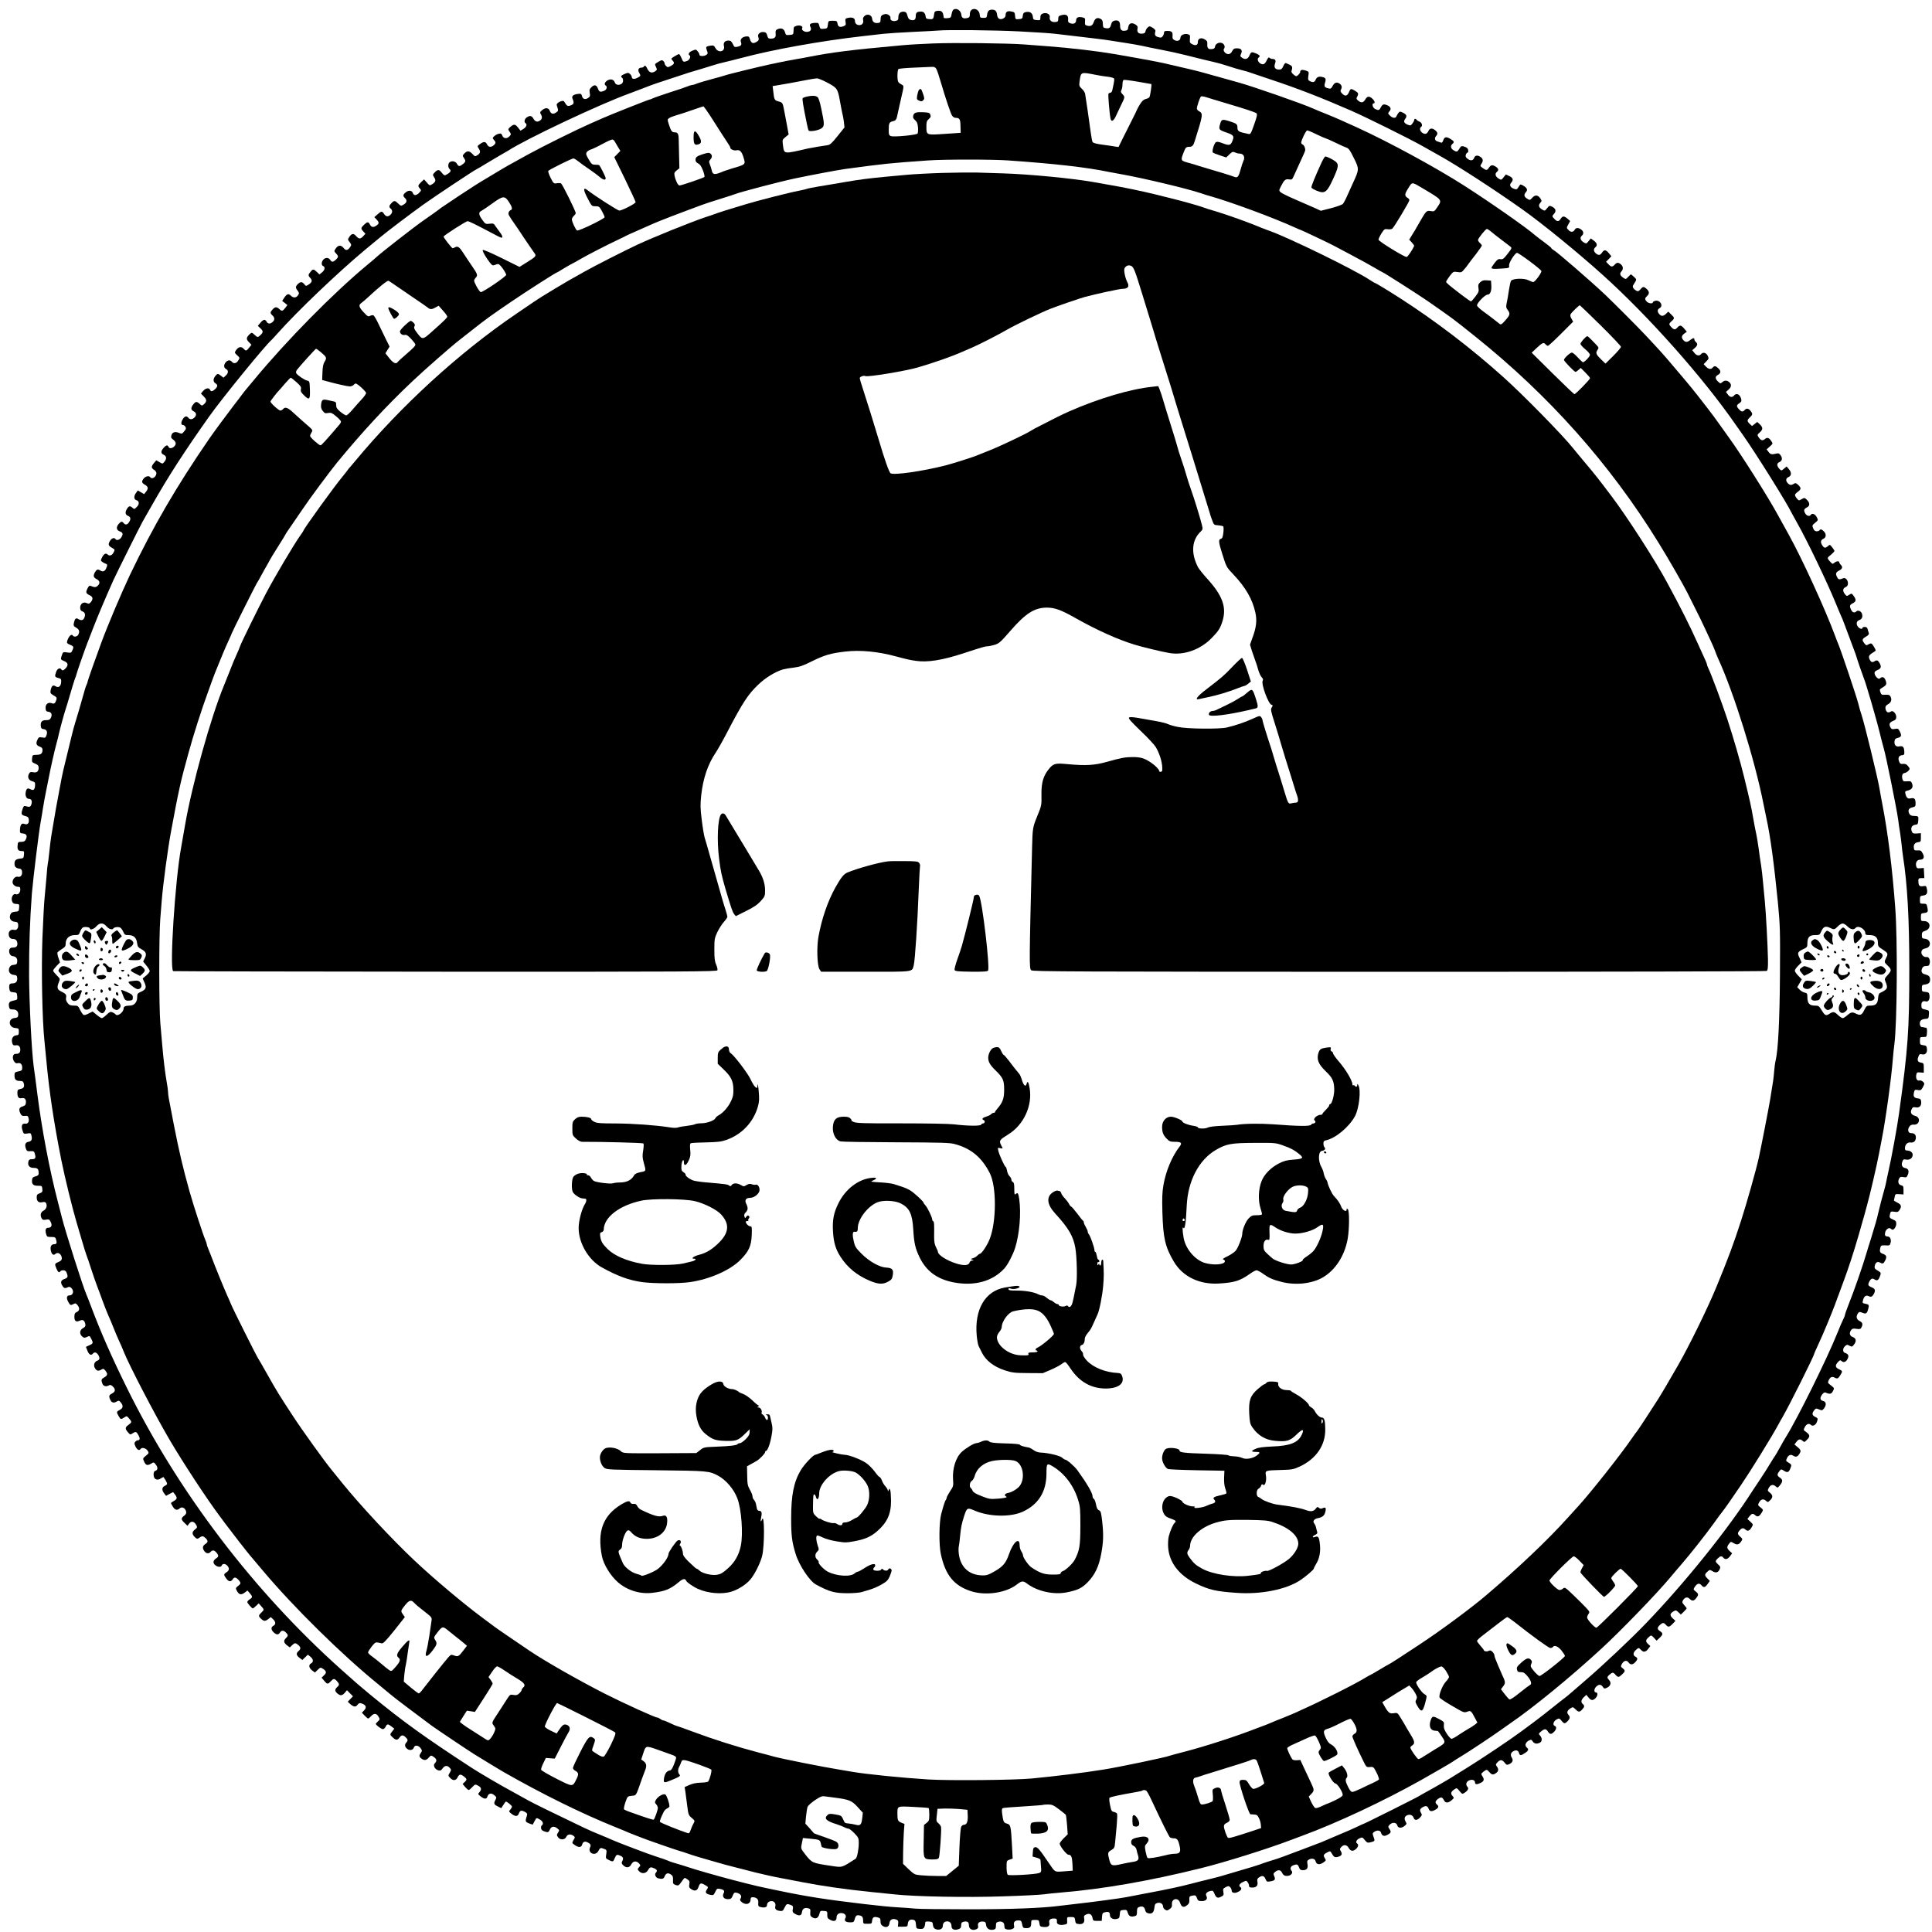 <?xml version="1.0" standalone="no"?>
<!DOCTYPE svg PUBLIC "-//W3C//DTD SVG 20010904//EN"
 "http://www.w3.org/TR/2001/REC-SVG-20010904/DTD/svg10.dtd">
<svg version="1.0" xmlns="http://www.w3.org/2000/svg"
 width="2000pt" height="2000pt" viewBox="0 0 2000 2000"
 preserveAspectRatio="xMidYMid meet">
<g transform="translate(0,2000) scale(0.1,-0.1)"
fill="#000000" stroke="none">
<path d="M9871 19901 c-8 -5 -17 -26 -20 -47 -6 -36 -9 -39 -44 -42 -20 -2
-37 0 -38 5 -5 60 -19 75 -64 71 -21 -2 -31 -9 -33 -23 -9 -64 -11 -66 -50
-63 -31 2 -38 7 -40 28 -5 34 -20 50 -47 50 -43 0 -55 -10 -55 -46 0 -38 -16
-50 -53 -40 -17 4 -26 16 -33 43 -7 28 -15 39 -31 41 -39 6 -63 -15 -63 -53 0
-29 -4 -36 -27 -41 -29 -8 -60 7 -55 26 6 24 -29 50 -57 44 -37 -9 -45 -19
-45 -56 -1 -29 -5 -33 -29 -36 -35 -4 -55 11 -59 46 -4 38 -49 53 -78 27 -15
-14 -19 -26 -15 -43 7 -29 -10 -52 -39 -52 -28 0 -46 18 -46 46 0 27 -28 38
-71 29 -29 -7 -31 -9 -26 -42 5 -30 3 -35 -20 -44 -39 -15 -57 -7 -63 26 -5
28 -8 30 -50 30 -45 0 -45 0 -50 -40 -5 -38 -7 -40 -42 -43 -35 -3 -38 -1 -46
30 -8 31 -11 33 -47 31 -49 -3 -60 -14 -45 -43 15 -28 -2 -50 -40 -50 -29 0
-56 23 -46 38 12 20 -23 35 -57 25 -28 -8 -32 -13 -32 -45 -1 -45 -2 -47 -46
-50 -31 -3 -35 0 -43 29 -11 35 -36 46 -72 33 -25 -10 -28 -17 -24 -59 2 -28
-14 -41 -52 -41 -23 0 -29 6 -36 33 -6 25 -14 33 -36 35 -38 5 -68 -23 -56
-52 10 -26 4 -39 -27 -54 -30 -16 -47 -7 -59 31 -8 27 -13 32 -38 30 -41 -3
-67 -29 -56 -57 11 -30 2 -42 -36 -50 -29 -6 -33 -4 -48 29 -14 28 -23 35 -45
35 -37 0 -55 -22 -47 -56 15 -58 -56 -77 -87 -23 -16 29 -21 31 -54 26 -47 -8
-49 -12 -35 -50 11 -28 10 -34 -5 -44 -23 -18 -73 -17 -73 1 0 8 -8 24 -18 35
-16 21 -19 21 -55 6 -35 -14 -48 -37 -28 -49 16 -10 -1 -47 -26 -57 -38 -14
-42 -12 -59 31 -9 22 -20 40 -25 40 -11 0 -79 -41 -79 -48 0 -3 7 -13 16 -23
19 -21 13 -34 -26 -54 -26 -13 -30 -13 -44 1 -9 8 -16 21 -16 28 0 8 -7 19
-15 26 -12 10 -21 8 -50 -10 -40 -25 -39 -21 -23 -56 11 -23 10 -28 -7 -40
-34 -25 -64 -17 -82 21 -17 36 -27 43 -38 25 -3 -5 -14 -10 -24 -10 -30 0 -41
-22 -26 -50 20 -35 19 -37 -16 -55 -33 -18 -59 -14 -59 8 0 8 -8 21 -18 31
-17 15 -22 15 -55 1 -37 -15 -46 -28 -27 -40 6 -3 10 -17 10 -31 0 -47 -75
-59 -87 -14 -3 11 -16 23 -29 26 -42 11 -96 -41 -64 -61 20 -12 10 -45 -16
-55 -40 -16 -51 -12 -63 20 -14 41 -37 48 -67 19 -21 -20 -24 -29 -19 -60 6
-32 3 -40 -18 -54 -30 -19 -55 -11 -63 22 -6 23 -10 25 -47 20 -43 -6 -61 -23
-51 -47 19 -45 16 -57 -16 -70 -34 -14 -41 -10 -70 39 -12 21 -84 -14 -77 -37
19 -59 19 -60 -7 -77 -31 -21 -53 -14 -66 20 -12 31 -45 33 -79 4 -21 -17 -23
-23 -13 -40 17 -27 15 -50 -5 -65 -29 -21 -51 -16 -70 16 -19 34 -38 37 -71
14 -23 -16 -29 -48 -12 -59 20 -12 9 -41 -21 -59 l-31 -19 -25 32 c-29 37 -43
39 -79 8 -26 -23 -27 -24 -9 -50 17 -26 17 -28 0 -47 -26 -29 -63 -26 -75 6
-9 22 -14 25 -38 19 -15 -3 -36 -15 -46 -25 -19 -18 -19 -20 -3 -38 22 -24 21
-35 -1 -55 -27 -25 -57 -21 -70 8 -14 31 -35 32 -73 4 -29 -20 -29 -22 -14
-45 21 -33 19 -49 -11 -69 -26 -17 -27 -17 -55 13 -31 33 -56 33 -85 0 -15
-15 -16 -22 -6 -36 26 -36 25 -45 -4 -69 -37 -29 -47 -29 -64 2 -15 27 -57 34
-78 13 -16 -16 -15 -53 2 -68 19 -15 12 -32 -24 -53 -30 -18 -29 -19 -68 28
-18 21 -35 19 -62 -10 -22 -23 -22 -25 -6 -50 21 -32 16 -48 -19 -71 -27 -17
-27 -17 -56 16 l-29 33 -30 -28 c-35 -33 -36 -42 -13 -67 15 -17 15 -20 -7
-43 -28 -30 -56 -32 -65 -6 -9 29 -41 35 -69 14 -35 -25 -38 -40 -15 -62 26
-24 22 -48 -13 -69 -27 -16 -28 -15 -56 11 -34 33 -42 33 -70 4 -26 -27 -27
-40 -7 -57 20 -17 19 -43 -3 -63 -26 -24 -47 -21 -66 8 -21 32 -29 31 -68 -4
l-33 -29 23 -24 c28 -30 28 -43 0 -62 -32 -23 -53 -20 -68 9 -17 32 -27 31
-62 -2 -34 -32 -34 -40 -6 -70 l21 -23 -23 -25 c-30 -32 -45 -31 -74 2 -26 30
-46 27 -71 -11 -16 -24 -16 -27 4 -52 19 -24 20 -30 8 -48 -27 -40 -46 -44
-71 -12 -27 33 -57 30 -83 -10 -15 -23 -15 -26 6 -48 27 -28 26 -37 -2 -64
-29 -27 -43 -28 -59 -2 -16 25 -50 26 -71 2 -21 -23 -22 -58 -2 -66 24 -9 18
-43 -12 -66 l-26 -21 -27 26 c-31 30 -41 31 -61 7 -30 -36 -31 -43 -9 -67 26
-28 22 -47 -16 -71 -26 -17 -27 -17 -44 4 -23 28 -41 28 -70 -2 -23 -25 -22
-35 5 -71 13 -19 13 -23 -1 -43 -19 -27 -48 -28 -74 -2 -24 24 -42 18 -70 -26
l-19 -29 27 -21 27 -22 -21 -28 c-27 -36 -36 -38 -62 -14 -28 26 -44 25 -70
-3 -27 -29 -27 -39 -2 -62 25 -23 26 -47 2 -68 -25 -23 -49 -21 -62 3 -15 28
-34 25 -65 -12 l-26 -31 25 -24 c32 -29 33 -43 3 -71 -29 -27 -30 -27 -63 3
-26 24 -28 24 -47 8 -38 -36 -41 -53 -12 -83 l28 -29 -24 -30 c-29 -36 -33
-37 -58 -10 -24 26 -54 19 -78 -17 -16 -24 -15 -26 10 -50 32 -29 31 -28 11
-59 -18 -28 -45 -32 -64 -10 -17 21 -42 19 -63 -5 -23 -27 -22 -57 3 -70 27
-14 25 -42 -3 -68 l-24 -22 -25 20 c-33 25 -36 25 -59 -2 -24 -30 -24 -60 1
-76 26 -16 25 -34 -3 -60 -27 -26 -45 -28 -53 -7 -9 24 -46 18 -71 -12 l-23
-27 31 -32 c33 -34 31 -53 -6 -84 -13 -11 -19 -10 -38 9 -30 27 -41 27 -66 -5
-28 -35 -26 -58 4 -72 29 -14 32 -42 7 -65 -23 -21 -46 -22 -62 -2 -19 23 -39
18 -59 -16 -20 -33 -18 -59 5 -59 7 0 18 -9 24 -19 8 -16 5 -25 -14 -47 -21
-26 -25 -27 -54 -15 -40 17 -70 6 -78 -26 -6 -21 -2 -30 20 -45 30 -23 33 -48
8 -71 -23 -21 -51 -22 -58 -2 -9 22 -25 18 -51 -12 -30 -34 -29 -57 2 -71 30
-14 32 -41 7 -72 -19 -23 -19 -23 -51 -4 l-33 19 -24 -28 c-30 -36 -30 -51 1
-71 28 -18 31 -42 11 -68 -15 -20 -41 -24 -51 -8 -11 18 -46 11 -66 -12 -26
-32 -24 -46 11 -66 35 -20 38 -40 11 -73 l-19 -24 -33 19 -32 19 -18 -24 c-25
-32 -24 -69 1 -76 32 -9 36 -42 6 -71 -24 -24 -26 -25 -44 -9 -25 23 -37 21
-56 -8 -24 -36 -20 -64 9 -75 29 -11 32 -35 9 -68 -18 -26 -36 -28 -54 -7 -17
20 -26 19 -50 -7 -30 -33 -26 -67 10 -79 34 -12 37 -28 14 -64 -17 -25 -48
-33 -59 -15 -12 19 -40 9 -57 -20 -21 -37 -17 -50 23 -72 29 -17 30 -18 14
-48 -16 -31 -42 -39 -62 -19 -17 17 -39 5 -57 -32 -15 -30 -15 -33 2 -45 9 -7
25 -16 35 -19 20 -7 21 -15 6 -49 -15 -32 -35 -39 -62 -21 -25 16 -38 10 -56
-22 -18 -35 -13 -51 19 -68 35 -18 39 -44 10 -70 -18 -16 -32 -17 -72 0 -12 5
-21 -3 -34 -30 -18 -39 -15 -48 28 -69 30 -15 33 -37 10 -67 -17 -20 -23 -22
-45 -12 -34 16 -67 -7 -67 -48 0 -22 6 -32 25 -39 27 -10 32 -37 15 -71 -12
-22 -32 -24 -60 -7 -24 15 -35 5 -45 -40 -6 -29 -3 -34 24 -50 32 -18 38 -40
21 -73 -11 -20 -45 -26 -55 -9 -14 23 -44 -5 -60 -57 -5 -19 0 -25 29 -37 39
-16 42 -22 24 -61 -10 -23 -15 -25 -53 -19 -41 6 -43 5 -54 -27 -16 -45 -15
-47 24 -63 40 -17 45 -41 15 -74 -23 -24 -35 -27 -45 -12 -13 22 -41 9 -53
-23 -18 -49 -15 -56 20 -65 30 -8 33 -12 31 -42 -2 -45 -27 -64 -58 -44 -27
17 -41 5 -51 -43 -5 -27 -2 -32 31 -52 30 -17 35 -25 29 -44 -12 -39 -23 -47
-51 -36 -36 13 -65 -13 -61 -55 2 -25 8 -32 29 -34 32 -4 42 -30 25 -64 -9
-18 -20 -23 -49 -23 -43 0 -58 -16 -55 -60 3 -24 8 -31 30 -33 32 -4 43 -29
28 -66 -9 -24 -13 -26 -44 -20 -31 5 -36 3 -48 -23 -19 -38 -13 -59 23 -72 21
-7 29 -16 29 -33 0 -38 -15 -51 -61 -52 -43 -1 -44 -2 -47 -39 -3 -35 -1 -39
32 -52 29 -13 36 -21 36 -44 0 -37 -20 -53 -58 -45 -24 5 -32 2 -42 -16 -18
-34 -5 -66 32 -77 29 -8 33 -13 31 -42 -2 -45 -16 -58 -47 -42 -30 17 -42 10
-50 -30 -7 -38 8 -69 35 -69 25 0 35 -25 23 -59 -10 -26 -19 -28 -59 -16 -17
5 -22 -1 -33 -35 -15 -49 -11 -57 31 -68 25 -6 33 -14 35 -36 5 -38 -13 -57
-43 -46 -30 12 -45 -5 -48 -56 -2 -37 0 -39 30 -42 37 -4 48 -24 31 -60 -10
-21 -20 -26 -48 -27 -33 0 -35 -2 -38 -39 -4 -42 7 -56 46 -56 21 0 23 -4 20
-37 -3 -35 -5 -38 -38 -41 -45 -5 -60 -18 -60 -52 0 -32 14 -47 50 -52 19 -2
26 -10 28 -31 4 -37 -15 -60 -44 -53 -25 7 -54 -24 -54 -56 0 -24 27 -48 56
-48 20 0 24 -5 24 -29 0 -32 -22 -56 -45 -48 -33 13 -58 -47 -35 -83 9 -15 14
-16 53 -19 15 -1 18 -8 15 -38 -3 -36 -5 -38 -41 -41 -29 -3 -41 -9 -49 -28
-17 -37 3 -72 44 -76 28 -3 34 -7 36 -31 4 -35 -15 -60 -41 -53 -31 8 -57 -11
-57 -42 0 -33 16 -52 45 -52 29 0 45 -19 45 -51 0 -28 -15 -39 -55 -39 -45 0
-38 -83 7 -88 35 -4 50 -24 46 -59 -2 -24 -8 -28 -36 -31 -24 -2 -36 -10 -44
-28 -17 -37 3 -72 44 -76 28 -3 34 -7 36 -31 4 -36 -13 -57 -48 -57 -32 0 -39
-12 -33 -57 5 -28 9 -32 42 -35 34 -3 36 -5 39 -40 3 -34 0 -38 -25 -43 -47
-11 -53 -14 -59 -30 -4 -8 -3 -26 0 -40 5 -21 12 -25 41 -25 38 0 59 -24 53
-63 -2 -17 -11 -23 -36 -25 -72 -7 -66 -98 7 -104 34 -3 36 -5 36 -38 0 -31
-3 -35 -28 -38 -33 -4 -50 -33 -42 -73 6 -27 15 -34 39 -30 28 5 46 -12 46
-44 0 -34 -13 -45 -51 -45 -27 0 -35 -44 -14 -76 12 -19 23 -24 38 -20 29 7
47 -11 47 -46 0 -29 -3 -32 -52 -42 -24 -5 -28 -12 -28 -39 0 -42 15 -57 57
-57 26 0 34 -5 39 -25 9 -36 0 -51 -35 -58 -27 -6 -31 -11 -31 -39 0 -46 13
-62 44 -56 32 6 48 -12 44 -49 -2 -21 -10 -29 -35 -37 -36 -10 -42 -32 -20
-76 10 -20 19 -24 44 -22 28 3 33 0 39 -24 9 -34 -7 -60 -33 -56 -34 5 -46
-20 -31 -67 12 -40 14 -40 50 -35 34 6 38 4 43 -19 11 -42 2 -61 -30 -67 -34
-6 -42 -30 -26 -73 9 -23 15 -26 47 -24 33 2 38 -1 45 -28 12 -42 5 -55 -30
-55 -24 0 -32 -5 -37 -24 -10 -41 11 -66 55 -66 41 0 51 -11 51 -56 0 -18 -7
-25 -33 -32 -25 -6 -33 -14 -35 -35 -5 -45 11 -62 60 -62 41 0 43 -1 46 -33 3
-29 0 -35 -27 -45 -26 -9 -31 -17 -31 -43 0 -40 21 -58 59 -49 23 5 32 2 39
-12 13 -27 0 -62 -28 -76 -28 -14 -37 -46 -20 -77 10 -18 18 -21 45 -16 31 6
36 4 50 -24 18 -35 7 -60 -27 -60 -25 0 -33 -24 -21 -63 8 -30 12 -32 53 -32
39 0 44 -3 51 -29 10 -35 4 -46 -20 -46 -30 0 -43 -24 -35 -65 7 -39 28 -55
47 -36 26 26 66 -2 67 -46 0 -17 -10 -27 -35 -37 -40 -17 -41 -20 -20 -70 15
-36 28 -45 40 -26 3 6 17 10 31 10 17 0 27 -8 34 -26 16 -40 12 -51 -20 -63
-37 -12 -46 -32 -29 -63 17 -32 29 -38 55 -26 17 8 27 8 38 -1 36 -30 26 -81
-16 -81 -28 0 -33 -27 -12 -66 20 -37 25 -39 56 -23 18 10 25 8 40 -11 25 -31
23 -58 -7 -72 -20 -9 -25 -18 -25 -50 0 -45 18 -57 57 -39 30 14 48 3 56 -35
4 -21 -1 -30 -24 -43 -35 -19 -39 -59 -9 -86 17 -15 24 -16 46 -7 33 16 31 16
49 -18 22 -42 19 -49 -20 -66 -19 -8 -35 -16 -35 -18 0 -2 7 -19 15 -39 16
-40 38 -52 55 -31 18 20 36 17 54 -8 22 -31 20 -55 -5 -63 -33 -11 -45 -49
-25 -80 18 -28 36 -31 67 -12 18 10 23 9 40 -12 26 -32 24 -49 -11 -69 -32
-18 -35 -27 -20 -66 10 -27 41 -34 70 -16 10 6 21 3 37 -12 31 -29 29 -55 -7
-73 -33 -17 -36 -28 -17 -68 13 -29 36 -34 68 -14 18 10 23 9 40 -12 27 -33
24 -58 -11 -76 -35 -18 -36 -23 -12 -64 20 -36 24 -37 59 -14 25 17 26 16 49
-11 31 -35 30 -40 -6 -66 -36 -26 -37 -40 -6 -76 23 -27 24 -28 50 -11 31 21
40 17 61 -24 17 -31 13 -49 -9 -49 -8 0 -19 -7 -26 -15 -11 -13 -10 -22 3 -50
16 -34 40 -45 52 -25 12 20 54 10 72 -16 17 -26 16 -27 -17 -54 -32 -26 -33
-28 -19 -58 18 -41 34 -46 71 -25 29 18 30 18 49 -6 25 -30 24 -58 -1 -66 -15
-5 -20 -15 -20 -41 0 -46 35 -65 74 -39 15 10 28 16 29 14 19 -26 37 -60 37
-69 0 -6 -11 -16 -25 -22 -30 -14 -32 -43 -5 -78 l19 -25 36 20 37 19 19 -24
c26 -35 24 -48 -11 -68 -16 -9 -30 -19 -30 -22 0 -3 9 -20 20 -38 22 -35 44
-40 71 -16 22 20 56 4 65 -31 5 -20 0 -30 -20 -46 -34 -26 -33 -39 5 -75 l30
-29 18 24 c22 29 51 22 72 -15 13 -24 12 -28 -15 -49 -31 -25 -30 -49 5 -81
16 -15 23 -16 37 -6 33 24 43 24 68 2 30 -30 30 -44 -1 -64 -29 -19 -32 -42
-9 -74 18 -25 46 -29 64 -7 18 21 39 19 61 -8 25 -30 24 -42 -6 -61 -14 -9
-25 -25 -25 -35 0 -40 73 -70 86 -36 8 21 37 19 57 -3 24 -26 21 -49 -8 -68
-31 -20 -31 -27 -3 -64 25 -35 48 -38 66 -10 16 26 32 25 60 -4 28 -31 28 -40
-5 -65 -24 -20 -25 -23 -12 -47 22 -42 44 -48 80 -22 l31 23 24 -28 c30 -35
30 -43 -1 -63 -14 -9 -25 -21 -25 -28 0 -12 47 -66 57 -66 4 0 19 12 34 26
l27 26 26 -29 c32 -34 32 -38 1 -67 -31 -29 -31 -37 -2 -64 29 -27 42 -27 75
-2 l25 20 24 -22 c28 -26 30 -54 3 -68 -27 -14 -25 -42 3 -68 29 -27 49 -28
65 -2 16 25 37 25 62 0 25 -25 25 -34 -1 -59 -26 -24 -22 -48 13 -74 l28 -21
23 22 c28 27 35 27 65 3 27 -24 28 -41 1 -64 -26 -23 -22 -44 13 -70 l28 -21
28 27 29 28 26 -21 c32 -26 35 -55 6 -70 -27 -15 -21 -48 13 -73 l28 -21 29
28 c28 27 30 27 54 11 37 -24 40 -42 11 -68 l-25 -24 26 -31 c32 -39 39 -39
69 -7 29 31 37 31 64 2 27 -29 27 -39 2 -62 -26 -24 -25 -42 3 -66 30 -25 49
-24 76 7 l23 27 31 -32 31 -31 -27 -28 -27 -28 22 -21 c38 -34 60 -37 79 -11
15 19 22 21 45 13 44 -16 52 -40 24 -70 l-24 -25 29 -30 c16 -17 32 -30 36
-30 5 0 19 12 32 26 29 31 56 29 76 -8 15 -25 14 -29 -7 -48 -12 -11 -22 -23
-22 -25 0 -12 57 -55 73 -55 9 0 23 11 29 25 14 31 25 31 61 2 l29 -22 -21
-27 c-27 -33 -26 -36 5 -64 30 -29 48 -30 66 -6 23 33 38 35 64 11 28 -26 30
-36 8 -60 -19 -21 -12 -49 17 -67 25 -16 56 -7 64 19 9 27 46 23 69 -8 15 -20
17 -29 7 -42 -24 -34 -24 -44 -2 -63 32 -25 53 -23 80 8 20 23 24 24 44 11 37
-24 43 -43 22 -66 -15 -17 -16 -25 -7 -46 6 -13 23 -27 38 -31 22 -6 31 -2 46
20 23 31 48 33 73 6 18 -20 18 -22 1 -51 -18 -30 -18 -31 5 -55 29 -31 60 -28
77 9 16 32 30 34 66 6 31 -25 32 -32 6 -57 l-21 -19 26 -32 c15 -17 31 -31 37
-31 5 0 23 14 38 31 28 29 30 30 59 14 35 -18 39 -39 14 -68 -17 -18 -17 -20
12 -43 37 -29 62 -31 70 -4 11 36 40 43 71 17 26 -22 26 -24 11 -53 -18 -35
-14 -45 30 -66 l32 -16 22 34 c11 19 23 34 26 34 12 0 63 -42 63 -52 0 -6 -8
-20 -17 -31 -17 -18 -17 -20 12 -43 38 -30 63 -30 75 0 13 35 25 39 61 21 25
-13 30 -21 24 -38 -19 -63 -19 -65 20 -82 21 -8 39 -14 40 -13 1 2 10 18 19
36 19 37 19 37 57 15 29 -17 38 -46 19 -58 -14 -9 -12 -41 3 -52 6 -6 24 -13
39 -17 22 -5 28 -2 40 24 15 35 44 39 78 12 22 -18 22 -20 7 -43 -15 -23 -15
-27 -1 -47 22 -32 71 -30 86 3 13 28 44 33 74 11 18 -14 18 -16 1 -44 -17 -30
-17 -31 12 -51 40 -29 69 -27 77 3 7 30 29 39 57 24 31 -16 37 -28 25 -53 -27
-60 57 -94 87 -35 17 33 22 35 60 20 25 -10 27 -13 21 -54 -7 -42 -6 -45 25
-60 44 -22 47 -21 63 19 16 38 23 41 61 23 27 -12 31 -28 15 -58 -8 -15 -5
-23 12 -40 32 -30 64 -26 83 10 18 36 53 40 80 10 17 -19 17 -21 0 -40 -17
-19 -17 -21 0 -40 28 -31 72 -26 93 10 19 33 29 36 67 18 27 -12 32 -27 14
-45 -16 -16 -2 -50 24 -57 41 -11 57 -6 67 19 13 34 35 41 64 21 20 -13 24
-23 23 -57 -2 -38 1 -43 27 -52 31 -10 30 -11 77 55 16 22 17 22 43 4 24 -15
27 -22 22 -51 -5 -27 -3 -36 16 -49 38 -27 65 -21 78 18 14 43 26 48 67 23 38
-22 38 -21 18 -51 -18 -28 -7 -42 42 -52 27 -5 32 -2 47 31 16 34 21 37 49 31
42 -8 51 -20 38 -45 -18 -33 2 -61 44 -61 30 0 37 5 50 36 13 32 18 35 42 30
39 -10 55 -33 40 -58 -10 -16 -8 -22 12 -39 42 -34 91 -20 91 28 0 17 6 23 21
23 37 0 60 -19 59 -48 -3 -45 -1 -49 30 -55 38 -8 60 0 60 22 0 23 20 41 46
41 29 0 48 -24 40 -54 -7 -28 8 -43 49 -48 25 -3 32 2 47 35 20 40 24 42 64
27 23 -9 26 -15 21 -43 -5 -30 -2 -35 28 -52 41 -22 63 -15 67 21 4 34 27 49
62 40 25 -6 27 -11 24 -44 -2 -31 1 -39 24 -52 35 -19 59 -6 71 39 7 30 11 32
45 29 35 -3 37 -4 36 -39 -1 -31 4 -39 30 -53 41 -22 66 -12 66 25 0 33 28 52
64 43 29 -7 40 -29 26 -53 -13 -26 6 -41 52 -41 33 0 38 4 44 27 10 40 21 51
49 45 31 -5 40 -18 40 -57 0 -29 2 -30 45 -30 43 0 45 1 48 32 4 36 19 45 59
34 24 -6 28 -13 28 -41 0 -27 6 -37 27 -50 35 -19 62 -5 66 34 4 34 32 49 67
36 22 -8 26 -15 23 -42 l-3 -33 50 0 c49 0 50 1 53 32 3 35 27 49 61 38 15 -4
21 -17 23 -48 3 -41 4 -42 41 -45 40 -3 50 9 56 71 1 5 18 7 39 5 34 -3 37 -6
40 -36 3 -25 10 -35 30 -43 36 -14 72 3 72 34 0 29 17 47 45 47 29 0 45 -19
45 -51 0 -32 33 -45 74 -29 20 7 26 16 26 40 0 23 5 31 25 36 38 9 55 -2 55
-36 0 -39 36 -59 75 -42 20 9 24 17 20 35 -8 30 15 49 52 45 24 -2 28 -8 31
-36 4 -37 38 -58 79 -47 18 4 23 12 23 40 0 29 4 36 27 41 31 8 57 -6 59 -32
1 -11 2 -24 3 -30 2 -18 46 -25 77 -14 22 9 26 15 21 39 -7 34 8 51 45 51 29
0 32 -3 42 -52 5 -24 11 -28 41 -28 39 0 50 12 50 55 0 28 2 30 40 30 38 0 40
-2 45 -35 5 -32 8 -35 43 -38 47 -4 66 10 59 44 -6 30 10 44 51 44 25 0 31 -8
28 -36 -3 -23 28 -36 68 -29 39 6 40 8 38 43 -2 37 -2 37 38 37 38 0 40 -2 45
-35 4 -31 9 -35 40 -38 42 -4 62 18 53 59 -4 24 -1 30 22 41 34 15 58 1 65
-38 5 -27 8 -29 50 -29 l45 0 3 42 c3 37 6 42 32 48 37 8 50 0 50 -30 0 -30
32 -48 70 -40 26 6 29 11 32 48 3 40 5 42 38 45 33 3 36 0 45 -30 11 -35 30
-44 71 -34 20 5 24 12 24 47 0 32 4 41 22 48 34 12 55 2 62 -30 4 -20 13 -30
32 -35 39 -10 58 7 64 56 4 37 9 45 33 51 30 8 57 -10 57 -39 0 -10 10 -23 21
-31 19 -11 25 -10 48 7 20 14 25 26 23 49 -6 59 64 74 83 18 16 -49 38 -57 76
-26 17 14 23 27 21 54 -2 29 1 36 20 41 40 10 49 7 59 -24 10 -26 16 -30 50
-30 44 0 64 23 47 54 -12 22 4 42 43 51 22 5 28 2 39 -24 19 -47 34 -55 70
-36 28 14 30 19 24 50 -5 30 -3 35 24 49 28 14 32 14 46 0 9 -8 16 -24 16 -34
0 -26 31 -33 68 -14 32 15 41 37 22 49 -20 13 -9 36 26 52 34 17 36 17 50 -2
8 -10 14 -27 14 -37 0 -14 8 -18 34 -18 42 0 60 21 53 60 -5 23 -2 33 16 45
33 23 53 18 67 -16 12 -28 16 -31 48 -25 49 7 58 19 43 53 -11 25 -10 29 9 45
32 26 57 22 72 -9 14 -30 36 -38 73 -29 26 7 41 34 25 50 -18 18 -11 46 16 56
39 15 49 12 61 -20 9 -24 17 -30 41 -30 40 0 55 20 47 63 -6 30 -3 37 15 47
32 17 63 9 70 -20 8 -33 42 -37 80 -10 28 20 29 22 14 45 -18 28 -13 40 27 60
29 15 30 15 47 -14 21 -38 33 -43 72 -30 32 12 37 28 18 59 -10 15 -9 23 6 39
27 30 58 26 78 -9 20 -35 45 -38 76 -10 23 22 28 45 12 55 -20 13 -9 40 22 54
30 14 32 13 57 -18 25 -29 28 -30 64 -21 42 12 41 11 25 58 -11 30 -11 35 7
48 27 20 63 18 70 -5 11 -36 31 -44 64 -27 41 21 45 31 25 61 -16 24 -16 27 1
45 27 29 71 26 79 -5 8 -31 43 -34 77 -6 21 17 22 22 12 40 -20 32 -15 57 13
69 30 14 59 2 69 -28 9 -27 37 -25 65 5 21 22 22 29 12 45 -18 30 -15 44 16
62 33 19 50 14 62 -18 11 -28 31 -30 71 -7 32 19 36 34 14 53 -22 18 -18 36
13 59 31 21 43 18 61 -17 15 -29 43 -28 78 2 27 24 27 24 9 45 -22 24 -16 44
19 67 26 17 26 17 54 -17 28 -33 28 -33 55 -16 32 22 43 44 27 60 -22 22 -13
54 19 67 33 13 60 2 60 -26 0 -18 24 -18 60 1 34 17 37 35 15 69 -15 23 -14
25 11 45 34 26 36 26 62 -4 25 -29 39 -31 70 -9 25 17 28 41 7 68 -13 18 -13
22 7 43 28 30 47 29 74 -4 19 -25 24 -26 48 -15 33 15 43 39 28 63 -17 27 -15
50 6 65 29 22 59 17 66 -11 8 -31 20 -31 63 -2 36 24 41 38 18 57 -23 19 -14
52 18 70 27 14 30 14 44 -8 17 -24 43 -28 74 -12 24 13 25 47 2 73 -17 18 -17
20 10 43 36 30 51 30 71 -1 20 -31 36 -32 64 -2 26 27 28 52 6 61 -24 9 -13
48 19 66 27 14 29 14 51 -12 27 -34 36 -35 64 -5 26 27 28 44 7 67 -19 21 -11
44 22 65 24 16 26 16 52 -9 33 -32 42 -32 69 -3 26 27 27 40 7 57 -22 18 -18
43 11 71 l26 24 22 -27 c27 -34 46 -35 76 -4 21 24 22 56 1 56 -21 0 -21 34 0
57 28 29 52 29 71 1 13 -20 18 -21 42 -10 38 17 49 51 25 78 -24 25 -24 35 -1
55 34 29 41 30 64 4 27 -32 35 -31 70 2 34 32 34 40 6 63 -21 16 -21 20 -9 44
20 36 51 44 69 17 19 -27 43 -27 70 2 27 29 28 43 2 57 -27 14 -25 42 3 68 29
27 31 27 56 1 24 -26 48 -22 74 13 l21 28 -22 20 c-28 26 -28 41 1 68 29 28
31 28 61 -5 l25 -27 31 29 c37 35 37 48 5 69 -31 20 -32 36 -2 64 29 27 39 27
62 2 24 -27 36 -25 70 10 l29 31 -27 25 c-33 31 -32 49 5 72 26 15 28 15 53
-8 l25 -24 30 29 c17 16 30 32 30 35 0 4 -11 19 -25 34 -20 22 -23 31 -15 46
19 35 47 43 70 20 27 -27 44 -25 69 6 27 35 26 44 -5 69 -26 21 -26 22 -10 47
24 37 47 43 68 19 23 -29 39 -26 65 11 l23 32 -25 26 c-31 32 -31 41 -1 69 24
22 25 23 54 6 35 -21 58 -15 74 20 10 22 8 28 -15 49 -33 30 -33 37 -4 64 27
26 40 27 57 7 19 -23 44 -18 69 15 l22 30 -26 24 c-30 28 -31 43 -6 75 18 24
18 24 50 5 35 -20 53 -15 78 23 13 20 12 24 -11 44 -31 27 -32 39 -7 67 22 26
38 28 61 7 22 -20 42 -12 63 25 17 28 17 29 -13 57 l-31 29 21 27 c25 31 36
33 62 10 23 -20 41 -12 66 30 17 27 16 28 -13 52 -29 23 -29 25 -15 52 19 34
45 41 71 17 18 -16 20 -16 39 1 34 31 35 55 4 81 -28 22 -28 24 -14 51 19 34
45 40 72 16 20 -17 21 -17 44 12 31 38 30 59 -1 79 -30 20 -31 33 -6 65 18 24
20 24 45 8 38 -25 52 -21 69 20 16 40 16 42 -29 69 -16 9 -17 15 -6 38 15 33
38 43 63 28 28 -18 45 -14 63 13 23 34 20 45 -16 75 l-32 27 20 26 c22 30 40
34 65 11 17 -15 20 -14 43 10 38 37 35 53 -18 90 -17 12 -17 14 -2 44 17 32
43 41 63 21 18 -18 51 -1 62 33 12 34 11 36 -21 52 -30 15 -32 35 -9 65 17 23
21 24 51 11 31 -13 34 -12 51 9 27 34 25 69 -5 77 -35 8 -40 31 -15 66 15 20
26 27 38 22 45 -19 59 -16 75 15 17 32 18 30 -32 69 -21 16 -22 20 -11 44 14
32 34 41 59 28 29 -16 39 -12 60 23 26 42 26 45 -15 64 -39 19 -40 40 -4 78
15 15 21 17 31 7 21 -21 47 -13 63 19 18 33 10 53 -26 64 -25 8 -25 47 1 70
18 16 23 17 46 4 24 -12 28 -12 45 10 29 36 25 67 -11 80 -33 11 -40 42 -16
74 11 14 22 16 54 11 34 -5 42 -3 51 14 18 33 13 51 -19 67 -33 17 -39 48 -16
80 12 16 17 17 44 6 38 -16 49 -10 61 36 12 44 10 49 -30 57 -28 5 -31 9 -24
33 10 43 30 59 58 46 27 -13 39 -7 56 24 18 36 13 52 -24 67 -38 16 -41 25
-24 59 17 32 31 38 55 22 25 -16 39 -9 53 28 16 40 15 43 -23 65 -28 16 -33
25 -29 46 7 36 27 50 52 37 30 -17 39 -14 56 20 20 38 14 57 -25 70 -30 11
-35 24 -24 67 6 20 12 22 52 20 42 -3 46 -1 53 26 10 35 -5 66 -31 66 -25 0
-32 13 -24 45 8 31 41 52 57 36 6 -6 14 -11 18 -11 18 0 39 34 39 61 0 25 -6
33 -35 45 -36 15 -39 22 -28 63 5 20 10 22 43 17 33 -5 40 -3 55 20 23 35 16
56 -25 75 -19 9 -34 20 -34 23 1 4 4 20 8 37 5 29 8 30 48 27 l43 -3 0 45 c0
39 -3 45 -25 50 -28 7 -37 38 -20 70 9 17 17 20 44 15 30 -6 34 -4 46 25 15
37 5 63 -26 68 -32 6 -44 30 -32 64 9 27 14 29 41 24 36 -7 67 16 67 50 0 25
-26 44 -59 44 -15 0 -21 6 -21 23 0 38 25 64 57 60 34 -5 56 15 56 53 0 29
-17 44 -50 44 -29 0 -39 34 -19 65 13 19 24 24 48 23 60 -5 74 75 15 90 -41
11 -54 33 -39 67 11 23 17 26 42 22 39 -8 62 15 58 57 -3 27 -7 32 -38 36 -38
5 -47 22 -35 67 5 22 10 24 38 19 28 -5 34 -2 50 25 9 17 17 34 17 39 0 18
-33 40 -50 35 -24 -8 -40 21 -33 58 5 26 9 28 42 25 l36 -3 0 50 c0 47 -1 50
-30 55 -34 6 -41 24 -25 64 8 23 15 27 34 22 35 -9 58 14 54 54 -3 31 -7 36
-38 40 -33 5 -35 7 -35 45 0 39 1 40 35 40 35 0 35 0 38 48 2 33 -1 47 -10 48
-7 1 -17 2 -23 4 -5 1 -15 3 -22 3 -17 3 -26 38 -14 61 8 13 24 21 49 23 36 3
37 4 40 45 3 39 1 43 -25 49 -50 11 -53 13 -53 48 0 36 15 48 49 39 25 -6 42
28 34 69 -4 23 -11 27 -42 30 -34 3 -36 5 -36 38 0 31 3 35 30 38 40 5 55 19
55 52 0 31 -13 44 -53 54 -34 8 -43 29 -29 62 9 18 19 24 42 24 24 0 31 5 36
26 9 36 -10 74 -34 67 -22 -5 -52 21 -52 45 0 27 13 39 47 46 60 13 52 92 -10
98 -29 3 -32 6 -32 37 0 29 4 35 34 45 66 21 58 100 -10 101 -33 0 -34 1 -34
40 0 37 2 40 30 43 42 5 47 13 37 58 -7 36 -10 39 -43 39 -33 0 -34 1 -34 40
0 38 2 40 35 45 38 5 48 27 35 77 -5 21 -10 24 -33 20 -36 -7 -49 2 -52 33 -4
45 -1 50 31 50 l30 0 -3 53 -3 52 -36 -3 c-32 -3 -37 0 -43 23 -9 34 9 65 38
65 40 0 52 25 30 65 -16 30 -22 34 -53 32 -33 -2 -36 1 -39 26 -4 35 11 55 46
59 25 3 27 7 27 48 l0 45 -43 -3 c-38 -2 -43 1 -52 23 -13 35 2 63 37 67 25 3
28 7 31 46 3 44 4 44 -53 46 -20 1 -33 8 -41 25 -17 33 -3 57 36 64 26 6 30
11 30 39 0 48 -12 61 -47 54 -33 -8 -48 4 -58 46 -6 24 -4 28 26 35 42 11 56
34 43 70 -9 25 -14 28 -52 25 -37 -2 -42 0 -48 22 -9 37 -1 61 23 64 11 2 29
12 39 23 17 19 17 21 -3 47 -16 21 -28 26 -52 24 -26 -2 -33 3 -41 24 -15 37
-4 62 28 66 25 3 27 6 25 42 -3 45 -16 57 -53 49 -33 -6 -53 16 -48 53 2 22
10 30 36 36 36 10 40 24 17 69 -14 27 -19 29 -50 23 -27 -5 -35 -2 -44 14 -19
35 -12 52 24 68 28 11 35 20 35 43 0 15 -9 36 -21 47 -17 15 -23 16 -41 5 -25
-15 -46 0 -50 38 -2 18 5 28 27 41 33 18 42 48 25 80 -9 16 -19 20 -52 18 -38
-3 -43 0 -52 26 -9 24 -8 31 8 40 55 33 59 40 47 79 -13 38 -36 48 -59 25 -21
-21 -71 43 -53 69 3 4 18 14 34 20 29 14 34 32 16 66 -17 32 -30 37 -53 22
-25 -17 -41 -9 -55 27 -10 28 -1 40 54 73 16 10 16 13 -5 48 -24 41 -30 43
-61 25 -17 -11 -22 -10 -39 12 -27 35 -25 45 16 69 25 15 34 26 30 37 -3 9 -9
27 -12 40 -4 17 -13 24 -30 24 -13 0 -24 -4 -24 -10 0 -16 -26 -11 -43 8 -25
28 -21 61 8 72 30 11 39 31 31 64 -7 28 -42 44 -59 27 -19 -19 -41 -12 -54 16
-19 40 -16 51 17 68 35 18 38 36 9 76 -20 28 -21 28 -46 12 -25 -16 -26 -16
-44 6 -26 32 -24 59 6 73 18 8 25 19 25 39 0 34 -26 63 -49 53 -42 -17 -50
-15 -64 13 -18 35 -13 49 24 68 32 17 37 36 14 59 -8 8 -15 19 -15 25 0 16
-31 13 -51 -5 -17 -15 -20 -14 -43 11 -30 33 -32 40 -10 57 35 29 54 48 54 56
0 4 -11 20 -24 37 -23 29 -25 29 -43 12 -26 -23 -39 -22 -57 5 -23 32 -20 57
9 70 31 14 33 50 5 78 -22 22 -36 25 -45 10 -3 -5 -17 -10 -29 -10 -17 0 -27
9 -36 31 -12 29 -11 32 20 57 33 28 33 28 16 60 -16 31 -48 43 -61 22 -12 -20
-45 -10 -59 18 -16 31 -12 43 22 61 29 15 28 46 -2 76 -24 24 -26 24 -55 8
-29 -17 -30 -17 -50 7 -27 33 -26 42 9 68 37 27 38 41 5 72 -22 21 -29 22 -45
12 -27 -17 -44 -15 -63 6 -24 26 -21 51 8 64 32 14 33 48 2 83 l-22 26 -24
-20 c-30 -26 -32 -26 -53 -2 -26 30 -26 55 0 66 31 14 36 39 16 70 -14 21 -23
25 -43 20 -51 -12 -64 -10 -83 17 l-20 26 33 30 c33 29 33 30 15 56 -23 36
-43 42 -67 20 -23 -20 -42 -14 -66 23 -13 20 -12 24 15 48 34 30 33 51 -3 85
l-24 22 -27 -21 -27 -21 -24 22 c-29 27 -29 39 2 68 30 28 30 38 6 68 -22 26
-43 28 -61 7 -17 -21 -33 -19 -58 8 -28 30 -28 43 4 63 20 14 24 22 19 43 -13
50 -49 67 -75 36 -18 -22 -43 -18 -64 12 l-19 26 26 23 c31 27 34 54 9 77 -24
22 -50 22 -74 0 -17 -15 -20 -15 -43 7 -32 30 -32 53 0 70 31 17 32 40 2 68
-27 26 -40 27 -57 7 -18 -22 -43 -18 -70 10 l-24 25 28 29 c26 27 27 31 14 58
-15 32 -49 41 -68 18 -19 -23 -46 -18 -70 12 l-22 28 26 22 c29 25 33 45 11
63 -8 7 -15 19 -15 26 0 19 -13 17 -43 -6 -31 -25 -49 -25 -70 -2 -24 26 -21
47 9 69 l26 19 -27 32 c-31 37 -45 40 -70 12 -23 -26 -37 -25 -63 3 -28 29
-28 35 3 63 32 29 31 34 -5 69 l-30 29 -23 -22 c-28 -27 -49 -28 -70 -4 -23
25 -21 49 3 62 43 23 5 88 -45 76 -14 -4 -25 -11 -25 -16 0 -17 -46 -11 -63 8
-22 24 -21 35 3 57 26 24 25 47 -3 73 -30 28 -39 28 -65 -3 -18 -20 -26 -23
-40 -16 -33 18 -47 41 -35 59 5 9 16 27 23 38 12 20 10 25 -15 48 -15 14 -30
26 -32 26 -2 0 -15 -12 -28 -26 -24 -26 -25 -26 -50 -10 -34 23 -41 43 -21 65
22 24 20 53 -4 74 -26 22 -43 22 -65 -3 -24 -26 -37 -25 -65 5 l-24 25 28 29
27 28 -26 32 c-32 38 -49 39 -71 6 -19 -29 -36 -31 -64 -8 -24 21 -26 46 -5
63 24 20 18 44 -16 69 l-31 23 -23 -28 c-23 -28 -24 -29 -52 -12 -32 19 -41
49 -18 68 22 18 19 46 -7 64 -30 22 -55 20 -68 -4 -14 -26 -42 -26 -65 1 -19
19 -19 21 0 56 l19 35 -27 24 c-36 30 -51 30 -71 -1 -20 -31 -36 -32 -64 -2
-27 28 -27 28 -2 57 23 27 13 54 -26 72 -23 11 -28 9 -49 -18 -23 -29 -24 -29
-52 -12 -34 20 -40 43 -18 68 16 18 16 21 2 44 -25 38 -54 42 -82 12 -28 -31
-29 -31 -60 -10 -29 19 -32 40 -8 66 21 23 10 45 -31 68 -24 13 -28 13 -36 0
-27 -44 -28 -44 -56 -35 -40 15 -52 39 -31 63 26 29 21 51 -18 69 l-36 17 -24
-29 c-23 -30 -24 -30 -52 -13 -32 19 -41 49 -18 68 22 18 19 35 -10 54 -34 22
-52 20 -71 -9 -20 -30 -28 -31 -65 -4 -27 19 -28 22 -14 42 21 30 19 53 -7 71
-33 23 -57 20 -68 -9 -11 -30 -39 -32 -70 -7 -17 13 -21 24 -16 40 4 12 12 22
17 22 13 0 11 36 -4 48 -6 6 -23 13 -37 17 -21 5 -28 1 -43 -25 -21 -34 -28
-36 -62 -14 -28 18 -32 45 -10 64 22 18 19 28 -17 50 -46 28 -64 25 -77 -11
-8 -24 -15 -30 -28 -24 -10 4 -26 9 -35 12 -24 7 -31 33 -13 53 21 23 19 39
-7 61 -31 25 -56 24 -70 -5 -14 -33 -36 -40 -64 -21 -24 16 -32 49 -14 60 19
12 10 45 -14 55 -13 5 -27 14 -31 19 -9 15 -25 14 -25 -1 0 -7 -9 -24 -19 -37
-17 -22 -21 -23 -49 -12 -37 16 -45 33 -27 58 23 29 17 47 -19 65 -32 16 -35
16 -49 0 -7 -9 -17 -25 -20 -34 -8 -24 -38 -23 -65 2 -26 25 -27 28 -7 50 19
21 11 44 -21 59 -39 17 -52 13 -69 -19 -17 -33 -23 -35 -60 -18 -25 11 -37 58
-15 58 18 0 11 26 -13 48 -32 30 -53 28 -74 -8 -20 -34 -41 -38 -73 -12 -19
15 -21 22 -11 40 17 32 14 41 -21 62 -44 26 -47 26 -64 -15 -17 -41 -41 -45
-72 -12 -15 16 -18 27 -12 37 16 25 11 49 -14 65 -29 19 -52 11 -72 -27 -13
-25 -20 -29 -42 -23 -41 10 -47 20 -35 59 12 40 7 51 -29 59 -35 9 -58 -1 -69
-29 -9 -26 -29 -30 -61 -13 -17 9 -19 17 -14 54 7 42 6 43 -28 55 -37 12 -56
7 -56 -14 0 -7 -9 -21 -20 -31 -20 -18 -21 -18 -48 2 -15 12 -25 27 -23 35 15
53 14 55 -57 85 -7 3 -18 -9 -27 -31 -13 -29 -20 -36 -44 -36 -41 0 -56 22
-42 62 12 34 3 48 -29 48 -9 0 -21 5 -27 11 -9 9 -16 3 -29 -24 -21 -44 -39
-52 -70 -32 -24 16 -32 49 -14 60 19 12 10 26 -25 41 -49 20 -54 18 -71 -21
-16 -38 -45 -46 -79 -21 -17 12 -18 17 -7 41 16 36 1 55 -44 55 -27 0 -36 -6
-49 -30 -11 -21 -23 -30 -40 -30 -30 0 -59 38 -44 56 16 19 1 53 -26 60 -31 8
-63 -11 -67 -38 -2 -17 -11 -24 -32 -26 -37 -5 -51 10 -48 51 2 27 -3 36 -28
50 -37 22 -70 9 -70 -29 0 -31 -21 -40 -57 -22 -25 12 -28 18 -25 55 3 38 1
43 -23 49 -35 9 -75 -10 -75 -35 0 -29 -31 -43 -61 -27 -19 10 -23 18 -21 45
4 39 -9 51 -55 51 -25 0 -33 -4 -33 -18 0 -10 -6 -27 -14 -37 -11 -16 -19 -17
-47 -9 -33 10 -39 23 -28 63 2 8 -11 23 -29 34 -31 18 -34 18 -52 2 -10 -9
-20 -27 -22 -39 -2 -15 -11 -22 -31 -24 -39 -5 -59 14 -52 49 5 22 1 31 -19
44 -40 26 -70 16 -76 -25 -4 -30 -9 -35 -34 -38 -37 -5 -51 11 -51 55 0 42
-20 59 -58 49 -18 -4 -29 -15 -33 -34 -10 -40 -20 -49 -54 -44 -31 4 -32 6
-34 57 -1 20 -8 33 -25 41 -32 16 -56 4 -69 -36 -13 -35 -31 -45 -67 -36 -23
6 -25 11 -23 43 3 35 1 37 -32 44 -38 8 -60 -3 -60 -31 0 -29 -25 -43 -57 -32
-23 8 -28 14 -26 39 4 43 -18 59 -65 47 -32 -8 -37 -13 -37 -39 0 -26 -4 -30
-31 -33 -38 -4 -63 18 -57 50 6 31 -34 52 -72 38 -19 -7 -25 -17 -25 -40 0
-30 -2 -31 -37 -28 -35 3 -38 6 -41 35 -4 39 -31 57 -72 48 -23 -5 -29 -12
-32 -38 -3 -29 -7 -32 -40 -35 -36 -3 -37 -2 -40 35 -3 34 -6 38 -38 44 -41 9
-60 -3 -60 -37 0 -17 -9 -28 -26 -36 -33 -16 -58 -1 -62 38 -5 39 -19 54 -52
54 -33 0 -47 -15 -52 -55 -3 -27 -7 -30 -38 -30 -32 0 -35 3 -38 33 -7 74
-102 81 -102 7 0 -28 -4 -36 -24 -41 -43 -10 -61 -1 -64 33 -4 44 -49 74 -81
54z m679 -226 c157 -8 326 -19 375 -25 352 -41 527 -62 570 -70 28 -5 100 -16
160 -25 61 -9 137 -23 170 -30 33 -8 121 -26 195 -40 74 -14 189 -39 255 -56
158 -40 217 -54 295 -72 36 -8 92 -24 125 -35 75 -25 130 -41 175 -52 19 -4
49 -13 65 -19 17 -6 118 -40 225 -76 264 -87 529 -190 830 -322 153 -67 587
-282 730 -362 58 -33 141 -79 185 -104 196 -110 567 -351 855 -555 207 -147
574 -446 830 -677 479 -431 1041 -1065 1378 -1552 19 -26 53 -75 76 -108 134
-190 459 -710 503 -805 4 -8 30 -55 58 -105 104 -184 304 -601 392 -814 30
-74 59 -141 63 -150 5 -9 19 -43 31 -76 12 -33 30 -82 41 -110 11 -27 23 -61
28 -75 5 -14 18 -50 30 -80 12 -30 25 -68 30 -85 9 -33 53 -159 74 -215 8 -19
21 -60 30 -90 9 -30 32 -107 51 -170 34 -115 74 -262 101 -375 8 -33 19 -74
24 -90 22 -70 136 -634 150 -742 5 -39 13 -98 19 -130 5 -32 12 -87 16 -123 3
-36 10 -92 15 -125 45 -287 65 -645 65 -1165 0 -638 -13 -822 -106 -1495 -19
-139 -78 -463 -113 -615 -8 -36 -18 -81 -21 -100 -4 -19 -12 -55 -20 -80 -21
-74 -44 -161 -61 -235 -17 -73 -27 -108 -75 -265 -17 -52 -37 -117 -45 -145
-42 -143 -127 -388 -188 -541 -20 -50 -36 -96 -36 -102 0 -6 -6 -23 -14 -39
-18 -36 -38 -84 -66 -153 -107 -267 -417 -893 -533 -1077 -13 -21 -41 -69 -62
-108 -21 -38 -43 -77 -49 -85 -7 -8 -29 -44 -51 -80 -21 -36 -68 -109 -104
-164 -36 -54 -70 -105 -76 -114 -258 -405 -712 -969 -1120 -1391 -151 -156
-427 -416 -600 -565 -49 -42 -117 -101 -149 -129 -33 -29 -69 -59 -81 -67 -12
-8 -66 -51 -121 -95 -54 -44 -142 -112 -194 -151 -52 -39 -113 -84 -135 -100
-110 -82 -408 -281 -550 -369 -60 -37 -126 -78 -145 -90 -37 -25 -198 -118
-290 -168 -30 -16 -59 -33 -65 -37 -13 -11 -571 -290 -579 -290 -3 0 -34 -14
-68 -31 -35 -17 -117 -53 -183 -80 -66 -28 -133 -57 -150 -64 -16 -8 -55 -23
-85 -34 -30 -12 -98 -37 -150 -57 -152 -58 -253 -95 -285 -104 -44 -13 -116
-36 -145 -48 -14 -5 -50 -17 -80 -26 -30 -9 -100 -29 -155 -46 -173 -52 -198
-59 -300 -84 -55 -13 -134 -33 -175 -44 -121 -32 -253 -60 -450 -97 -102 -19
-207 -40 -235 -45 -52 -11 -376 -54 -525 -70 -47 -5 -119 -14 -161 -19 -184
-24 -499 -36 -949 -36 -261 0 -506 3 -545 7 -38 4 -117 10 -175 13 -98 6 -178
14 -360 35 -396 47 -589 77 -890 140 -206 43 -214 44 -465 109 -153 40 -385
106 -470 135 -22 8 -67 21 -100 31 -33 9 -69 21 -80 25 -26 12 -101 39 -145
52 -50 14 -397 146 -445 168 -22 10 -80 35 -129 55 -49 19 -126 53 -170 74
-312 149 -538 260 -579 284 -27 15 -103 57 -170 94 -115 62 -330 188 -407 238
-489 318 -718 483 -1055 760 -110 91 -150 125 -305 264 -904 809 -1684 1834
-2215 2911 -157 317 -272 579 -374 850 -17 47 -38 99 -45 115 -39 89 -219 656
-255 800 -5 22 -24 94 -41 160 -87 333 -167 753 -214 1125 -14 113 -31 239
-37 280 -21 151 -46 643 -48 940 -1 296 8 571 29 850 11 138 73 644 90 735 5
28 17 95 25 150 9 55 22 129 30 165 7 36 18 92 25 125 29 149 59 281 85 380 9
33 21 78 25 100 11 50 53 205 73 265 8 25 23 72 32 105 28 97 56 189 65 210 5
11 11 29 13 40 8 30 85 252 112 320 13 33 40 103 60 155 45 118 140 341 207
490 34 75 277 562 304 610 14 25 58 101 97 170 165 292 337 558 592 918 136
192 586 743 645 792 4 3 30 32 60 65 207 233 628 635 915 874 61 50 128 106
150 124 66 56 332 257 450 341 124 88 527 356 550 365 6 2 48 27 95 56 47 28
114 68 150 89 36 20 72 41 80 46 179 118 949 482 1260 594 41 15 107 40 145
55 39 16 99 38 135 50 36 12 119 39 185 61 128 43 175 58 270 85 33 10 87 26
120 37 33 11 87 26 120 33 33 7 114 28 180 45 324 87 827 177 1250 225 77 8
176 20 220 25 44 5 184 14 310 20 127 6 244 12 260 14 89 9 588 4 835 -9z"/>
<path d="M9655 19550 c-104 -4 -248 -12 -320 -19 -541 -49 -719 -72 -974 -122
-30 -6 -77 -15 -105 -19 -52 -8 -159 -29 -276 -54 -100 -21 -449 -106 -473
-116 -12 -4 -76 -23 -142 -40 -66 -18 -135 -38 -153 -46 -18 -8 -39 -14 -47
-14 -8 0 -29 -6 -47 -14 -18 -8 -100 -36 -183 -62 -82 -27 -161 -54 -175 -61
-14 -7 -29 -13 -34 -13 -10 0 -424 -164 -491 -195 -27 -12 -84 -37 -125 -55
-133 -58 -491 -235 -640 -317 -221 -121 -239 -132 -330 -187 -47 -28 -93 -55
-102 -61 -88 -52 -136 -83 -288 -183 -96 -64 -179 -120 -185 -124 -12 -11
-111 -82 -185 -133 -89 -61 -442 -337 -479 -373 -7 -7 -52 -46 -100 -85 -354
-294 -835 -783 -1166 -1183 -49 -60 -94 -114 -100 -120 -5 -7 -19 -24 -30 -39
-11 -16 -49 -65 -83 -109 -56 -72 -208 -278 -255 -346 -341 -496 -582 -910
-822 -1412 -89 -188 -231 -523 -297 -703 -69 -187 -129 -359 -138 -391 -4 -18
-10 -37 -14 -43 -4 -6 -13 -32 -20 -58 -29 -105 -86 -301 -100 -343 -13 -38
-45 -168 -121 -485 -8 -33 -24 -112 -35 -175 -12 -63 -29 -160 -40 -215 -10
-55 -23 -131 -29 -170 -7 -38 -16 -95 -21 -125 -5 -30 -14 -104 -20 -164 -6
-60 -13 -112 -15 -116 -2 -3 -9 -67 -14 -141 -6 -74 -15 -173 -20 -221 -5 -48
-15 -233 -22 -410 -12 -329 -2 -847 21 -1063 5 -49 14 -142 20 -205 29 -316
78 -645 155 -1030 36 -180 114 -497 158 -645 13 -44 38 -129 56 -190 17 -60
38 -126 45 -145 8 -19 31 -87 51 -150 21 -63 46 -137 57 -165 11 -27 37 -98
58 -156 21 -58 49 -130 63 -160 14 -30 37 -85 52 -124 15 -38 40 -98 56 -132
16 -34 38 -85 49 -113 56 -142 324 -657 477 -917 141 -240 390 -619 519 -790
19 -26 44 -59 54 -73 71 -95 235 -306 261 -335 10 -11 70 -83 135 -160 314
-373 811 -863 1189 -1170 54 -44 114 -94 134 -111 31 -27 289 -222 421 -319
57 -41 367 -249 440 -295 98 -61 264 -161 305 -185 398 -227 809 -430 1160
-571 61 -24 119 -49 130 -54 11 -5 43 -18 70 -28 28 -10 59 -22 70 -27 60 -24
345 -123 390 -136 17 -4 57 -17 90 -29 33 -12 83 -27 110 -35 28 -8 74 -21
103 -30 28 -8 76 -22 105 -30 28 -9 97 -27 152 -41 55 -14 159 -40 230 -59 72
-18 193 -45 270 -59 77 -15 174 -33 215 -41 188 -37 452 -75 700 -100 85 -8
196 -20 245 -25 215 -24 756 -34 1127 -21 200 6 390 16 423 21 33 5 120 14
193 20 422 35 908 120 1432 250 251 62 690 200 935 293 22 9 76 29 120 45 358
132 838 357 1230 577 116 65 312 179 325 189 8 7 44 29 80 51 82 49 323 209
415 275 39 27 81 58 95 67 243 166 630 483 950 778 195 179 568 565 706 730
32 39 86 102 119 140 91 105 251 308 332 420 39 55 82 114 96 130 23 29 89
123 192 275 99 146 306 480 383 620 13 25 32 59 42 75 74 128 330 640 330 660
0 3 19 45 41 93 23 48 68 152 101 232 55 133 80 199 168 440 52 142 95 274
151 465 4 17 17 59 27 95 11 36 24 83 30 105 6 22 20 72 30 110 30 108 100
408 122 525 11 58 24 128 30 155 41 209 99 631 115 835 3 41 10 111 16 155 28
221 33 1078 9 1400 -31 422 -77 784 -133 1075 -8 41 -23 120 -32 175 -20 115
-153 660 -183 750 -11 33 -28 89 -36 125 -17 68 -176 542 -207 615 -5 11 -20
49 -33 85 -99 268 -340 795 -476 1040 -26 47 -78 141 -116 210 -107 196 -387
637 -513 810 -22 30 -57 79 -78 109 -70 98 -78 109 -138 187 -153 198 -174
223 -345 424 -113 134 -144 168 -290 324 -93 99 -321 327 -420 422 -158 149
-508 452 -541 468 -10 5 -19 13 -19 17 0 4 -32 31 -71 59 -39 29 -83 62 -98
75 -88 78 -466 342 -738 516 -291 186 -784 454 -1108 601 -44 20 -114 52 -155
70 -41 19 -113 49 -160 68 -47 18 -109 44 -138 57 -105 48 -625 229 -767 268
-27 7 -129 36 -225 63 -96 28 -227 63 -290 77 -63 14 -160 37 -215 50 -101 24
-223 47 -550 104 -180 31 -454 64 -695 82 -74 5 -187 14 -250 19 -170 13 -727
19 -945 10z m37 -262 c8 -13 29 -75 47 -138 49 -167 101 -322 117 -347 8 -13
24 -23 37 -23 41 0 49 -14 50 -86 l2 -69 -165 -11 c-192 -13 -190 -14 -190 76
0 48 4 60 25 78 19 17 23 26 16 44 -7 20 -16 23 -67 26 -79 4 -102 -3 -110
-34 -5 -20 -1 -31 19 -48 19 -16 26 -33 30 -73 2 -28 0 -58 -4 -65 -10 -16
-243 -38 -276 -27 -20 8 -23 15 -23 66 0 68 6 79 43 88 34 9 37 14 52 89 7 34
23 104 35 156 29 125 29 122 1 136 -13 7 -28 18 -32 26 -13 20 -11 126 3 134
7 4 80 11 163 14 82 4 164 7 181 8 23 2 36 -4 46 -20z m1653 -63 c39 -8 95
-17 127 -20 31 -4 58 -12 61 -19 3 -7 1 -30 -4 -52 -5 -21 -11 -51 -14 -66 -3
-16 -12 -28 -20 -28 -7 0 -17 -5 -20 -10 -6 -10 10 -204 21 -257 8 -41 34 -26
60 35 14 31 39 84 55 116 35 71 35 73 8 102 -17 18 -19 26 -10 42 6 12 11 38
11 60 0 23 5 42 13 45 6 2 73 -6 147 -19 74 -13 136 -23 138 -24 7 -1 -11
-126 -20 -137 -5 -6 -22 -15 -38 -18 -21 -5 -38 -21 -60 -56 -16 -27 -30 -52
-30 -55 0 -3 -28 -60 -62 -127 -34 -67 -77 -153 -96 -191 l-33 -68 -42 6 c-23
4 -82 13 -130 19 -58 8 -91 17 -97 27 -4 8 -13 53 -19 100 -15 113 -52 369
-58 399 -2 13 -17 37 -34 52 -26 25 -29 32 -24 71 15 107 8 104 170 73z
m-2789 -76 c109 -57 116 -66 138 -189 10 -58 22 -118 26 -135 5 -16 12 -56 16
-87 l6 -57 -71 -89 c-58 -72 -78 -91 -104 -95 -18 -3 -61 -10 -97 -15 -36 -6
-85 -15 -110 -20 -253 -58 -242 -60 -255 37 -7 53 -7 55 26 82 l33 27 -17 93
c-10 52 -22 119 -28 149 -16 86 -18 89 -59 100 -42 11 -46 17 -55 102 l-7 57
38 6 c74 12 210 36 304 55 52 10 104 19 116 19 11 1 56 -17 100 -40z m4024
-184 c25 -8 79 -23 120 -36 180 -53 296 -91 307 -102 10 -10 5 -34 -24 -116
-35 -99 -38 -103 -62 -97 -100 20 -111 27 -111 66 0 34 -10 42 -77 63 -80 26
-89 24 -103 -29 -16 -55 -12 -59 72 -88 70 -24 77 -36 54 -90 -18 -42 -33 -45
-104 -17 -31 12 -53 16 -64 10 -19 -10 -45 -97 -32 -108 5 -5 38 -18 74 -30
l64 -21 33 32 c29 28 35 30 58 20 14 -7 36 -12 48 -12 41 0 59 -37 38 -78 -5
-9 -17 -46 -27 -82 -22 -81 -33 -94 -65 -81 -27 11 -185 60 -274 85 -33 10
-78 23 -100 30 -22 8 -60 19 -85 26 -101 27 -100 26 -68 110 20 53 27 60 57
60 33 0 44 11 59 60 87 276 88 285 42 310 -11 6 -20 18 -20 26 0 24 32 118 43
126 6 3 31 -1 56 -9 25 -8 66 -21 91 -28z m-5229 -162 c34 -54 87 -136 117
-183 30 -47 63 -97 73 -112 11 -15 19 -32 19 -37 0 -16 40 -33 63 -27 34 8 54
-11 72 -68 25 -81 29 -77 -120 -121 -33 -10 -69 -22 -80 -26 -99 -43 -117 -41
-128 11 -3 14 -11 39 -18 57 -11 28 -11 34 4 51 21 23 22 46 1 62 -12 11 -25
10 -72 -4 -69 -22 -82 -32 -82 -62 0 -15 9 -27 27 -36 19 -9 34 -30 50 -73 13
-32 19 -63 15 -67 -10 -10 -238 -88 -258 -88 -16 0 -40 49 -51 102 -5 26 -2
35 22 54 l28 22 -3 124 c-1 67 -3 146 -4 173 -1 60 -10 75 -40 75 -30 0 -39
12 -61 79 -17 52 -17 55 0 67 10 8 43 21 74 30 31 8 106 33 166 54 61 21 113
39 116 39 4 1 35 -43 70 -96z m6274 -192 c44 -21 91 -42 105 -46 14 -4 60 -25
103 -46 43 -21 88 -41 100 -45 29 -9 40 -24 88 -122 49 -99 49 -108 -13 -242
-24 -52 -55 -120 -68 -150 -13 -30 -31 -62 -39 -71 -9 -9 -64 -29 -122 -44
l-106 -27 -56 26 c-31 14 -121 53 -199 87 -79 34 -151 69 -161 79 -18 17 -18
19 3 61 34 67 47 78 84 72 30 -5 33 -2 51 39 10 23 40 89 66 145 27 57 49 108
50 115 4 21 -11 56 -26 62 -8 3 -15 12 -15 19 0 26 50 127 62 127 7 0 49 -17
93 -39z m-7261 -76 c6 -10 22 -37 34 -58 l24 -39 -32 -33 -31 -32 111 -227
c60 -124 110 -232 110 -239 0 -14 -141 -87 -169 -87 -16 0 -259 156 -330 212
-45 35 -45 4 1 -83 43 -83 43 -84 82 -84 36 0 41 -3 67 -50 15 -27 28 -56 28
-63 1 -16 -266 -145 -285 -138 -14 6 -54 90 -54 116 0 9 9 25 20 35 11 10 20
23 20 28 0 22 -137 299 -153 309 -6 3 -25 4 -43 1 -31 -5 -34 -3 -64 56 -17
34 -28 66 -24 72 7 12 243 129 260 129 6 0 29 -13 50 -30 22 -16 44 -33 49
-37 6 -5 39 -28 75 -52 36 -25 80 -57 98 -73 36 -31 62 -36 62 -13 0 13 -54
121 -67 135 -3 3 -21 5 -41 5 -33 0 -38 5 -68 55 -28 48 -31 58 -20 75 7 10
26 23 42 27 16 5 70 30 119 57 50 27 96 48 104 47 8 0 19 -10 25 -21z m4076
-196 c482 -34 803 -70 1040 -119 25 -5 86 -16 135 -25 225 -40 672 -147 813
-194 31 -11 73 -24 92 -29 229 -65 663 -226 887 -328 28 -13 54 -24 57 -24 5
0 303 -141 337 -160 9 -5 93 -49 185 -98 93 -49 204 -110 247 -136 43 -25 80
-46 82 -46 8 0 382 -239 465 -297 271 -189 255 -177 490 -365 765 -612 1395
-1320 1897 -2133 96 -154 258 -436 300 -520 16 -33 55 -109 85 -170 31 -60 70
-141 88 -180 18 -38 50 -106 70 -150 20 -44 41 -91 45 -105 4 -14 18 -47 30
-75 164 -356 380 -1050 470 -1505 9 -47 23 -115 31 -151 40 -180 80 -478 119
-874 22 -234 24 -282 21 -745 -3 -477 -19 -784 -45 -890 -5 -19 -12 -69 -15
-110 -6 -74 -10 -103 -42 -295 -17 -101 -92 -486 -118 -605 -26 -118 -126
-472 -182 -645 -77 -239 -135 -395 -259 -695 -89 -215 -274 -593 -392 -800
-82 -143 -168 -290 -209 -355 -76 -120 -207 -319 -218 -332 -6 -6 -31 -41 -56
-77 -109 -160 -433 -569 -552 -698 -7 -7 -55 -61 -107 -118 -207 -230 -515
-523 -846 -804 -156 -133 -474 -368 -690 -510 -193 -128 -315 -206 -320 -206
-2 0 -45 -25 -95 -55 -50 -30 -93 -55 -96 -55 -2 0 -21 -11 -42 -23 -97 -62
-486 -257 -672 -339 -25 -11 -53 -24 -62 -29 -10 -5 -64 -27 -120 -50 -57 -22
-116 -46 -133 -54 -16 -7 -50 -21 -75 -30 -25 -9 -61 -23 -80 -30 -208 -81
-521 -182 -724 -235 -88 -23 -163 -43 -167 -45 -18 -12 -539 -121 -689 -144
-197 -32 -499 -69 -740 -92 -184 -17 -851 -23 -1070 -10 -272 17 -647 55 -785
79 -33 6 -91 16 -130 22 -180 29 -586 110 -685 136 -30 9 -98 27 -150 40 -232
61 -472 137 -705 224 -60 23 -123 45 -140 50 -16 4 -54 20 -82 34 -29 14 -59
26 -65 26 -7 0 -22 7 -32 15 -11 8 -25 15 -32 15 -23 0 -356 152 -549 250
-277 142 -618 336 -777 444 -148 100 -340 231 -363 249 -16 12 -75 56 -130 97
-193 144 -493 396 -694 585 -227 213 -558 568 -746 800 -53 66 -104 129 -113
140 -70 84 -303 408 -402 560 -142 217 -161 247 -264 430 -43 77 -86 151 -95
165 -20 30 -260 510 -280 560 -8 19 -24 58 -37 85 -39 87 -130 310 -171 420
-8 22 -21 55 -29 73 -8 18 -14 37 -14 43 0 6 -6 25 -14 42 -23 52 -124 361
-165 507 -68 245 -106 404 -161 685 -57 292 -60 309 -60 339 0 15 -7 64 -15
109 -17 97 -33 233 -45 372 -5 55 -14 159 -20 230 -15 163 -15 904 -1 1080 6
72 13 162 16 200 13 162 63 533 95 705 16 85 38 202 49 260 26 135 57 277 81
365 11 39 33 122 50 185 46 172 139 463 201 630 17 47 39 108 49 136 10 28 34
91 55 140 20 49 46 112 57 139 11 28 36 83 54 123 19 41 34 75 34 78 0 7 250
506 259 518 5 6 26 42 46 80 20 38 46 83 56 100 10 17 23 40 28 51 5 11 45 78
90 148 45 71 81 130 81 133 0 2 23 36 51 76 28 40 83 120 122 178 74 111 279
386 356 481 257 313 508 585 777 839 124 118 421 378 490 430 18 14 81 63 140
110 129 102 189 146 397 287 146 100 463 303 473 303 3 0 23 12 47 27 23 15
65 39 92 54 28 14 73 39 100 55 67 40 295 157 397 204 24 11 50 24 58 28 8 5
31 16 50 25 82 36 227 101 255 113 64 28 284 113 370 144 50 18 110 40 135 50
25 10 106 36 180 59 74 23 145 46 158 51 50 21 461 129 622 163 151 32 437 86
515 97 422 57 453 60 860 89 165 12 670 12 835 0z m4285 -287 c211 -125 206
-119 152 -200 -28 -41 -31 -43 -67 -37 -43 7 -46 4 -116 -118 -48 -84 -53 -93
-83 -140 l-23 -38 27 -29 c15 -16 26 -32 24 -37 -19 -43 -67 -113 -78 -113
-27 0 -291 163 -291 179 0 9 14 38 31 65 29 45 33 48 64 43 19 -3 40 0 48 6
18 14 177 279 177 295 0 6 -6 15 -12 19 -39 24 -40 39 -6 94 49 80 38 79 153
11z m-9457 -142 c35 -54 40 -78 17 -86 -8 -3 -17 -14 -20 -25 -6 -17 3 -33 67
-124 4 -5 47 -68 94 -140 48 -71 96 -141 106 -154 23 -30 18 -37 -79 -97 l-75
-47 -186 92 c-113 56 -189 88 -194 83 -6 -6 11 -40 42 -87 42 -61 56 -76 71
-71 10 3 27 9 38 12 13 4 27 -7 55 -45 20 -28 36 -58 36 -66 0 -18 -247 -185
-264 -179 -17 7 -71 104 -68 121 2 9 10 22 18 30 22 23 17 37 -44 125 -31 46
-72 106 -90 135 -36 56 -54 68 -82 53 -10 -6 -21 -10 -24 -10 -9 0 -97 113
-94 121 5 14 231 159 248 159 16 0 75 -29 268 -131 76 -41 92 -47 92 -32 0 10
-10 29 -21 43 -11 14 -31 42 -45 62 -23 36 -26 37 -67 32 -41 -5 -43 -3 -74
40 -39 53 -41 79 -10 93 12 6 63 40 112 76 112 81 129 83 173 17z m10167 -307
c18 -16 65 -53 105 -83 40 -30 82 -62 93 -71 20 -16 20 -17 -26 -76 -40 -52
-49 -59 -74 -56 -23 4 -33 -3 -60 -38 -18 -24 -33 -46 -33 -50 0 -13 24 -15
105 -9 80 5 80 5 77 32 -3 28 56 122 81 131 13 4 246 -168 253 -188 6 -16 -66
-115 -84 -115 -7 0 -30 9 -50 19 -47 24 -167 19 -181 -8 -5 -9 -14 -52 -21
-96 -6 -44 -16 -102 -22 -128 -9 -44 -8 -52 11 -78 27 -36 23 -50 -29 -109
-30 -34 -42 -43 -53 -35 -8 6 -37 28 -64 50 -28 22 -78 60 -112 84 -33 24 -61
51 -61 60 0 26 84 111 109 111 28 0 43 39 39 99 l-3 46 -44 3 c-34 3 -48 -2
-68 -20 -20 -19 -23 -29 -18 -59 6 -33 2 -44 -31 -88 -21 -28 -42 -51 -47 -51
-4 0 -46 29 -92 64 -132 101 -165 129 -165 139 0 5 17 32 37 59 37 48 38 48
80 42 39 -6 45 -4 70 27 16 18 35 42 43 55 8 12 43 58 78 102 34 45 62 85 62
90 0 5 -9 17 -20 27 -11 10 -20 24 -20 30 0 17 79 115 92 115 6 0 25 -12 43
-27z m-11340 -558 c33 -23 119 -81 190 -130 72 -48 137 -94 146 -101 21 -19
41 -18 79 4 l31 17 44 -50 c25 -27 45 -55 45 -62 0 -12 -26 -38 -164 -161 -91
-81 -93 -81 -150 -6 -28 37 -33 50 -26 65 8 14 6 23 -10 39 -12 12 -25 20 -30
18 -25 -9 -110 -92 -110 -108 0 -25 26 -43 51 -37 16 4 32 -6 65 -41 24 -26
44 -52 44 -58 0 -15 -18 -34 -100 -105 -41 -35 -79 -70 -83 -76 -16 -26 -46
-12 -86 38 l-41 52 21 34 22 35 -36 72 c-19 39 -54 111 -77 159 -22 48 -47 90
-55 93 -7 3 -23 0 -35 -6 -18 -10 -26 -5 -65 37 -50 53 -55 75 -25 96 12 8 42
34 68 58 118 110 204 179 215 172 7 -4 39 -25 72 -48z m12474 -412 c116 -115
211 -215 211 -223 0 -9 -36 -51 -80 -95 l-80 -79 -41 39 c-57 56 -63 70 -43
100 17 25 16 27 -17 62 -50 53 -81 83 -87 83 -14 0 -72 -65 -71 -79 0 -9 22
-34 49 -56 27 -22 49 -48 49 -58 1 -17 -55 -76 -72 -77 -5 0 -29 23 -54 50
-25 28 -52 50 -61 50 -19 0 -82 -59 -82 -76 0 -13 108 -124 120 -124 4 0 17 9
30 20 l24 21 48 -48 c26 -26 48 -52 48 -58 0 -13 -148 -165 -161 -165 -6 0
-108 97 -227 215 l-216 214 54 51 c57 53 70 59 90 35 7 -8 18 -15 24 -15 6 0
67 56 136 125 l125 125 -17 31 c-13 21 -15 36 -8 48 9 17 86 91 94 91 2 0 99
-93 215 -207z m-13247 -279 c59 -50 63 -59 39 -97 -15 -24 -21 -54 -23 -112
l-3 -79 45 -12 c101 -28 217 -54 241 -54 15 0 32 7 39 15 7 8 17 15 22 15 18
0 108 -83 108 -99 0 -9 -22 -39 -48 -67 -26 -28 -69 -76 -95 -107 -27 -32 -55
-57 -63 -57 -8 0 -35 17 -60 37 -36 30 -44 43 -44 70 0 28 -4 33 -27 38 -16 3
-45 9 -65 14 -48 10 -58 3 -64 -46 -3 -30 1 -46 17 -67 19 -24 27 -27 56 -21
30 5 40 1 83 -35 28 -23 50 -48 50 -54 0 -7 -9 -24 -21 -37 -142 -166 -182
-209 -191 -209 -16 0 -108 82 -108 97 0 7 7 24 15 37 15 23 14 25 -52 82 -37
32 -96 84 -130 116 -62 59 -91 70 -113 43 -7 -8 -20 -15 -28 -15 -17 0 -102
78 -102 93 0 8 70 99 90 117 3 3 30 33 59 68 30 34 57 62 61 62 4 0 31 -21 59
-46 44 -40 51 -51 46 -73 -5 -22 2 -34 35 -66 53 -51 62 -41 58 66 -3 80 -4
84 -28 89 -29 6 -106 59 -114 78 -4 8 0 22 7 32 22 31 192 219 199 220 3 0 26
-16 50 -36z m-2219 -5944 c25 -29 60 -39 71 -21 9 14 52 19 71 8 9 -5 23 -24
31 -43 13 -30 18 -34 53 -34 54 0 83 -26 90 -81 5 -38 11 -47 43 -64 50 -26
59 -50 37 -94 l-17 -35 34 -42 c19 -22 34 -48 34 -57 0 -8 -17 -29 -37 -46
l-36 -30 17 -39 c25 -54 18 -74 -31 -97 -40 -18 -43 -22 -43 -59 0 -51 -31
-86 -76 -86 -43 0 -64 -9 -64 -27 0 -43 -67 -92 -85 -62 -4 5 -18 14 -32 20
-20 8 -29 4 -60 -26 -20 -19 -42 -35 -49 -35 -6 0 -31 16 -54 35 l-41 34 -40
-20 c-21 -12 -45 -19 -53 -16 -7 3 -23 26 -36 51 -21 44 -24 46 -65 46 -36 0
-48 5 -65 27 -15 19 -20 36 -16 55 6 31 -2 41 -54 66 -39 19 -43 41 -19 99 12
30 11 32 -24 67 -20 20 -37 41 -37 48 0 7 16 28 35 48 l36 37 -16 47 c-9 25
-13 51 -10 57 4 5 24 21 46 35 33 20 39 30 39 58 0 51 38 86 93 86 40 0 44 2
56 35 7 19 20 39 29 44 20 10 72 3 72 -10 0 -21 43 -7 67 21 17 20 34 30 53
30 19 0 36 -10 53 -30z m18022 0 c31 -32 65 -39 84 -16 26 31 100 -10 101 -56
0 -15 9 -18 45 -18 58 0 85 -25 85 -79 0 -36 4 -42 50 -71 54 -35 58 -43 35
-86 -20 -39 -19 -47 11 -75 47 -44 48 -54 7 -100 -35 -39 -36 -42 -24 -72 28
-67 21 -79 -59 -117 -9 -4 -16 -24 -18 -51 -4 -59 -24 -79 -78 -79 -40 0 -43
-2 -64 -44 -25 -53 -42 -61 -83 -41 -42 21 -55 19 -94 -15 -18 -16 -40 -30
-48 -30 -7 0 -30 15 -50 34 -37 35 -49 37 -90 9 -32 -21 -44 -16 -76 37 -29
48 -33 50 -74 50 -54 0 -75 25 -75 86 0 39 -3 43 -29 49 -16 3 -39 17 -52 31
l-24 25 24 41 23 40 -36 37 c-20 20 -36 44 -36 53 0 9 16 32 35 51 l35 35 -21
46 c-26 52 -22 62 41 92 37 17 40 22 40 59 0 62 21 85 79 85 45 0 48 1 65 39
20 48 45 58 88 37 43 -22 50 -20 83 14 16 17 38 30 50 30 12 0 34 -13 50 -30z
m-2775 -6566 l44 -46 -18 -33 c-10 -18 -17 -38 -15 -43 7 -18 232 -252 243
-252 16 0 116 102 116 118 0 8 -9 25 -20 39 -11 14 -20 31 -20 37 0 14 83 96
97 96 12 0 178 -168 178 -180 0 -14 -416 -430 -429 -430 -20 0 -96 85 -96 105
0 11 7 29 15 39 13 18 11 23 -28 65 -24 25 -82 84 -131 130 -81 78 -88 82
-105 67 -10 -9 -26 -16 -37 -16 -21 0 -104 79 -104 99 0 17 232 249 251 250 8
1 35 -20 59 -45z m-12068 -431 c27 -28 48 -46 122 -103 65 -51 68 -55 63 -89
-3 -20 -13 -88 -22 -151 -10 -63 -23 -134 -30 -157 -23 -74 7 -73 64 2 45 60
49 74 25 110 -15 23 -14 26 21 72 54 70 58 71 118 21 29 -24 68 -55 87 -70 19
-14 51 -40 70 -56 l34 -29 -39 -51 c-46 -60 -54 -65 -95 -49 -30 11 -33 10
-62 -23 -41 -47 -222 -275 -261 -327 -17 -24 -36 -43 -42 -43 -6 0 -43 28 -83
61 l-72 61 5 67 c4 36 10 84 16 106 5 22 14 76 19 120 6 44 13 92 16 108 10
43 -10 32 -70 -39 -58 -67 -67 -93 -41 -114 24 -20 17 -42 -29 -95 -43 -48
-44 -49 -68 -33 -14 9 -47 36 -74 59 -27 23 -70 58 -96 77 -27 18 -48 39 -48
46 0 7 17 34 37 60 31 40 41 47 62 43 15 -3 34 -7 45 -9 13 -2 47 33 128 134
l109 138 -21 30 c-23 33 -23 36 27 98 37 45 59 52 85 25z m11392 -201 c191
-151 358 -272 375 -272 11 0 23 5 26 10 14 23 52 9 88 -34 20 -25 37 -51 37
-58 0 -16 -243 -208 -263 -208 -8 0 -33 22 -56 49 -37 45 -40 52 -30 75 9 19
9 29 0 40 -25 29 -47 24 -101 -24 -46 -41 -52 -51 -46 -74 5 -22 12 -26 40
-26 28 0 40 -8 70 -44 37 -45 46 -80 24 -89 -7 -3 -55 -39 -107 -81 -58 -47
-98 -73 -106 -68 -7 4 -29 29 -50 56 l-37 49 21 28 c28 37 27 46 -11 126 -17
38 -34 77 -38 88 -4 11 -15 37 -24 58 -9 21 -16 44 -16 52 0 8 -9 24 -20 35
-16 16 -25 18 -40 10 -18 -10 -50 -4 -50 9 0 3 -16 23 -35 45 -19 21 -35 43
-35 50 0 6 30 35 68 63 37 28 105 81 152 117 46 36 88 66 93 66 5 0 37 -22 71
-48z m-10451 -505 c34 -24 95 -62 135 -86 73 -44 87 -66 57 -91 -8 -7 -15 -18
-15 -24 0 -7 -11 -23 -24 -35 -20 -19 -32 -22 -60 -17 -33 6 -37 4 -63 -36
-15 -24 -58 -90 -95 -147 -65 -98 -68 -104 -53 -125 8 -11 18 -27 22 -35 7
-16 -30 -91 -57 -116 -16 -15 -20 -14 -52 7 -19 13 -74 48 -122 78 -49 30 -99
64 -112 75 l-24 20 36 58 37 58 42 -6 41 -7 92 142 c51 78 92 146 92 151 0 5
-10 23 -21 39 l-22 29 37 55 c20 31 44 56 52 56 8 0 42 -19 77 -43z m9746 -5
c17 -27 31 -55 31 -62 0 -7 -15 -30 -34 -50 -35 -39 -73 -136 -64 -162 3 -8
53 -42 109 -75 149 -87 142 -84 179 -72 35 13 39 10 80 -68 l24 -45 -24 -20
c-13 -11 -45 -31 -70 -45 -25 -14 -70 -43 -102 -64 -31 -22 -63 -39 -72 -39
-8 0 -31 24 -49 53 -26 40 -33 60 -30 87 4 33 1 37 -47 63 -64 35 -73 34 -88
-6 -23 -63 -7 -108 39 -113 13 -1 27 -3 32 -3 4 -1 23 -26 43 -57 43 -66 44
-65 -72 -134 -46 -28 -100 -62 -120 -75 -20 -14 -43 -25 -50 -25 -13 0 -84
101 -84 120 0 5 9 15 20 22 28 18 25 43 -12 102 -17 28 -40 67 -51 86 -10 19
-35 61 -55 93 -35 58 -36 58 -74 52 -42 -7 -56 3 -98 77 l-21 37 43 27 c119
76 147 93 190 118 l47 28 23 -25 c13 -14 32 -41 42 -61 16 -31 17 -40 7 -60
-12 -21 -10 -29 14 -70 43 -73 58 -58 91 86 5 21 1 29 -20 40 -27 14 -86 98
-86 123 0 7 26 28 58 46 31 18 72 44 90 57 43 33 93 59 113 61 10 0 30 -19 48
-47z m-8905 -478 c160 -80 297 -151 303 -157 10 -10 0 -37 -44 -130 -32 -64
-65 -119 -74 -122 -9 -3 -33 5 -52 17 -19 13 -43 28 -53 34 -19 11 -19 13 1
69 19 57 19 57 0 72 -42 30 -56 15 -137 -142 -42 -82 -77 -157 -77 -166 -1 -9
10 -22 23 -29 36 -19 39 -37 14 -86 -41 -84 -36 -84 -208 3 -84 43 -155 84
-158 92 -3 7 7 38 22 68 l27 55 46 -4 46 -3 62 122 c34 68 70 134 79 148 24
36 17 68 -18 80 -30 10 -45 -1 -87 -65 l-16 -25 -62 29 c-33 16 -61 36 -61 43
0 25 114 243 127 243 3 0 137 -65 297 -146z m7959 -74 c29 -57 28 -83 -4 -100
-10 -6 -19 -17 -19 -25 0 -14 57 -143 113 -255 31 -64 33 -65 69 -62 36 3 38
1 68 -58 17 -33 28 -66 24 -72 -4 -5 -31 -21 -60 -34 -30 -13 -86 -40 -125
-59 -39 -19 -79 -35 -90 -35 -12 0 -27 17 -43 51 -28 55 -32 79 -15 96 15 15
3 62 -25 98 l-24 30 -66 -34 c-36 -18 -68 -37 -71 -42 -11 -16 46 -108 68
-111 23 -3 76 -87 77 -119 0 -11 -27 -30 -74 -53 -41 -20 -78 -36 -81 -36 -3
0 -30 -12 -60 -26 -30 -15 -61 -24 -69 -21 -8 3 -27 31 -42 62 l-26 57 26 27
c32 34 32 41 0 110 -15 31 -46 98 -70 149 l-43 93 -36 -3 c-19 -1 -39 2 -44 7
-19 21 -59 108 -55 120 3 6 28 23 57 35 29 13 89 41 135 61 45 21 88 36 95 33
7 -2 25 -32 40 -66 24 -55 25 -63 12 -78 -8 -9 -15 -22 -15 -29 0 -20 44 -91
56 -91 20 0 121 50 135 66 17 21 -19 84 -61 105 -22 11 -39 31 -57 72 -29 63
-24 80 25 92 15 4 70 28 122 55 52 27 102 48 110 47 8 -1 27 -27 43 -57z
m-7223 -260 c66 -23 110 -39 168 -60 17 -7 32 -18 32 -24 0 -6 -10 -39 -23
-71 -17 -44 -29 -61 -44 -63 -31 -5 -51 -32 -59 -80 -8 -52 -1 -53 88 -15 77
32 86 39 70 55 -15 15 -16 52 -2 76 5 9 15 30 20 46 9 25 14 28 43 24 39 -6
257 -84 270 -97 9 -9 -17 -107 -33 -124 -4 -5 -38 -10 -76 -11 -46 -1 -86 -10
-118 -24 l-49 -22 8 -48 c3 -26 12 -91 19 -145 12 -93 14 -99 47 -126 33 -29
34 -30 18 -58 -9 -15 -22 -45 -29 -66 -9 -29 -16 -37 -29 -34 -82 26 -286 108
-289 117 -4 10 9 44 40 106 6 12 21 27 34 33 13 6 24 16 24 23 -1 34 -28 112
-42 121 -20 13 -77 -19 -98 -55 -13 -24 -13 -29 3 -46 9 -10 17 -27 17 -38 0
-20 -31 -109 -42 -120 -6 -5 -55 10 -243 77 -33 11 -63 25 -66 30 -3 6 4 38
15 72 22 62 22 62 66 67 49 6 40 -10 105 175 10 28 24 65 31 83 21 49 17 78
-12 99 l-26 19 18 55 c29 90 26 90 144 49z m6207 -112 c6 -7 25 -60 43 -118
18 -58 35 -110 37 -117 6 -14 -91 -66 -115 -61 -8 2 -28 23 -42 48 -23 39 -31
45 -61 45 -27 0 -35 -4 -37 -22 -4 -29 97 -333 112 -334 6 -1 25 -2 41 -3 24
-1 34 -8 47 -36 10 -19 19 -50 20 -69 l3 -35 -80 -27 c-206 -68 -256 -82 -264
-73 -14 16 -41 93 -41 118 0 17 9 27 30 36 18 8 30 20 30 31 0 11 -20 81 -45
157 -25 75 -45 142 -45 148 0 26 -29 37 -60 24 -30 -13 -31 -14 -25 -69 3 -31
2 -61 -2 -66 -9 -12 -81 -35 -110 -35 -16 0 -24 15 -42 78 -12 42 -29 93 -38
113 -19 46 -14 83 12 87 11 2 36 9 55 16 19 7 60 21 90 29 30 9 91 28 135 42
44 14 125 39 180 56 55 17 107 35 115 40 22 12 46 11 57 -3z m-1140 -316 c6
-4 30 -46 51 -92 114 -243 184 -385 195 -392 7 -4 24 -8 38 -8 34 0 46 -15 60
-78 15 -63 3 -82 -49 -82 -20 0 -61 -6 -91 -14 -100 -25 -183 -38 -192 -29 -5
5 -14 35 -20 67 -10 53 -9 60 10 80 43 46 16 82 -52 72 -84 -13 -107 -25 -107
-55 0 -20 7 -31 25 -39 14 -7 27 -23 30 -39 3 -15 10 -43 16 -61 14 -44 0 -59
-59 -67 -26 -4 -77 -13 -113 -22 -97 -22 -109 -18 -125 42 -19 73 -18 81 20
103 32 19 35 25 40 84 3 34 10 111 16 170 5 59 7 114 4 122 -3 7 -18 16 -33
19 -24 5 -28 12 -40 72 -8 38 -10 70 -5 74 11 10 94 28 288 62 27 4 51 11 54
14 7 7 25 6 39 -3z m-3227 -71 c149 -19 178 -31 237 -96 l55 -60 -6 -55 c-8
-70 -20 -83 -66 -70 -19 5 -52 11 -73 13 -44 5 -40 2 -61 48 -15 33 -21 36
-79 46 -52 9 -65 8 -79 -5 -42 -36 -16 -63 92 -96 30 -10 67 -24 82 -32 14 -8
33 -14 41 -14 8 0 36 -21 61 -47 42 -44 46 -52 46 -99 0 -68 -17 -156 -33
-166 -148 -95 -134 -91 -255 -73 -195 29 -196 29 -268 121 -45 58 -45 58 -33
114 l11 53 74 -7 c94 -9 103 -12 110 -45 3 -14 7 -31 9 -37 5 -16 134 -35 157
-23 25 14 23 55 -4 73 -13 8 -70 30 -127 50 -56 19 -104 36 -105 38 -1 2 -21
25 -45 52 l-44 48 7 75 c4 41 11 85 16 98 5 14 40 45 77 70 57 38 73 44 103
39 19 -3 64 -9 100 -13z m2323 -121 c36 -27 68 -53 71 -58 2 -4 8 -51 12 -104
l7 -97 -42 -41 c-22 -22 -41 -47 -41 -55 0 -25 71 -115 90 -115 29 0 38 -21
42 -95 l3 -70 -90 -7 c-102 -7 -89 -15 -165 97 -90 133 -111 156 -133 153 -19
-3 -22 -11 -25 -50 l-3 -47 40 -11 c23 -6 41 -16 42 -23 0 -7 3 -38 5 -69 5
-53 3 -59 -18 -67 -37 -15 -311 -30 -325 -19 -8 7 -13 36 -13 78 0 67 0 68 31
79 l32 11 -7 137 c-11 200 -14 215 -52 225 -34 9 -38 17 -50 104 -5 40 -3 52
9 57 8 3 104 11 213 17 110 7 201 14 203 16 2 2 25 4 51 4 41 0 56 -7 113 -50z
m-1350 13 c4 -2 7 -33 7 -68 0 -57 -3 -66 -27 -85 l-28 -22 -3 -163 c-4 -192
-4 -192 87 -194 48 0 62 3 70 17 9 17 28 278 23 317 -1 11 -14 29 -27 40 -23
19 -24 24 -17 85 l7 65 70 3 c39 1 108 -1 155 -5 l85 -8 3 -57 c3 -65 -10 -98
-39 -98 -11 0 -24 -10 -29 -22 -6 -13 -14 -108 -18 -213 l-7 -189 -65 -53 -65
-53 -95 0 c-52 0 -126 3 -164 7 -67 6 -71 8 -129 62 l-59 57 1 114 c1 63 4
157 7 207 l7 92 -29 11 c-38 15 -44 26 -44 87 0 90 -8 86 164 78 83 -4 154 -9
159 -12z"/>
<path d="M9512 19068 c-5 -7 -13 -32 -17 -55 -6 -39 -5 -44 20 -55 21 -9 28
-9 42 4 14 15 14 21 -2 67 -17 53 -25 60 -43 39z"/>
<path d="M8352 19000 c-19 -4 -38 -12 -42 -16 -7 -8 2 -67 43 -267 6 -32 14
-62 18 -68 9 -16 106 1 135 24 30 23 30 41 -5 206 -14 67 -27 109 -39 117 -19
15 -59 16 -110 4z"/>
<path d="M7180 18583 c0 -72 9 -88 44 -79 38 9 42 31 16 79 -42 76 -60 76 -60
0z"/>
<path d="M13681 18318 c-68 -148 -110 -251 -105 -260 10 -16 83 -48 112 -48
40 0 63 29 116 146 52 114 56 142 24 170 -24 20 -91 54 -108 54 -6 0 -23 -28
-39 -62z"/>
<path d="M9758 18210 c-135 -4 -299 -13 -365 -19 -65 -6 -167 -16 -228 -21
-168 -16 -258 -27 -421 -55 -82 -14 -202 -35 -268 -45 -65 -11 -122 -23 -127
-26 -5 -3 -41 -11 -81 -19 -92 -17 -437 -105 -543 -138 -44 -14 -114 -35 -155
-47 -41 -12 -100 -31 -130 -41 -30 -11 -95 -34 -145 -50 -148 -50 -522 -201
-695 -281 -133 -62 -442 -219 -557 -284 -65 -36 -138 -78 -163 -92 -25 -14
-85 -50 -135 -80 -49 -30 -106 -64 -125 -76 -19 -11 -64 -41 -100 -65 -36 -24
-114 -78 -175 -119 -593 -403 -1195 -954 -1670 -1527 -27 -33 -52 -62 -55 -65
-4 -3 -13 -14 -21 -26 -8 -12 -31 -41 -51 -65 -82 -97 -408 -548 -408 -565 0
-2 -15 -25 -34 -51 -65 -92 -258 -417 -351 -593 -82 -155 -259 -516 -270 -550
-4 -14 -22 -56 -40 -95 -17 -38 -47 -108 -64 -155 -18 -47 -46 -116 -62 -155
-138 -333 -332 -1031 -404 -1450 -14 -82 -32 -185 -40 -229 -62 -334 -122
-1263 -82 -1279 6 -2 1276 -5 2820 -6 2528 -1 2808 1 2814 15 3 8 -3 34 -13
57 -15 33 -19 65 -19 157 0 108 2 119 31 181 18 37 48 84 68 106 20 22 36 46
36 52 0 6 -8 37 -18 69 -11 31 -26 84 -36 117 -17 61 -58 205 -81 285 -7 25
-30 104 -50 175 -20 72 -43 151 -51 176 -7 25 -21 108 -30 185 -15 120 -15
155 -5 252 19 174 69 321 149 439 21 32 72 121 112 198 169 325 223 407 333
511 72 69 174 131 252 154 22 6 73 15 112 19 59 7 95 19 185 64 134 66 194 84
348 102 154 18 338 1 525 -50 116 -31 143 -37 205 -46 121 -18 274 6 500 80
182 60 221 71 244 71 12 0 45 7 73 15 45 14 60 27 161 143 159 183 250 241
378 242 83 0 149 -24 295 -107 222 -125 441 -224 616 -277 82 -25 281 -73 358
-86 150 -26 320 34 437 154 72 73 91 103 114 179 43 141 -1 262 -156 433 -45
49 -89 105 -99 124 -75 146 -64 281 30 369 20 19 21 25 12 63 -19 78 -82 282
-113 368 -17 47 -40 117 -50 155 -11 39 -33 111 -51 160 -17 50 -38 115 -45
145 -8 30 -37 125 -64 210 -27 85 -60 194 -74 241 -13 47 -32 103 -40 124
l-16 38 -63 -7 c-225 -23 -556 -121 -862 -256 -55 -24 -181 -86 -205 -100 -8
-4 -49 -25 -90 -46 -41 -20 -86 -44 -100 -54 -42 -29 -329 -165 -430 -204 -52
-20 -104 -41 -115 -46 -36 -17 -258 -88 -341 -109 -234 -59 -525 -101 -564
-81 -15 8 -62 139 -124 350 -48 161 -118 385 -160 514 -20 60 -36 115 -36 122
0 14 43 30 57 21 21 -13 410 51 543 89 159 46 362 117 461 162 24 11 71 31
104 45 72 31 274 134 365 187 79 46 353 178 440 212 72 29 312 111 360 124
109 30 361 84 389 84 59 0 76 24 50 71 -21 40 -38 123 -28 141 15 29 42 38 70
25 25 -13 39 -49 109 -277 18 -58 54 -175 80 -260 26 -85 56 -182 65 -215 10
-33 35 -114 56 -180 71 -223 138 -440 164 -530 15 -49 44 -144 65 -210 21 -66
64 -203 95 -305 31 -102 79 -257 106 -345 27 -88 57 -185 66 -215 8 -30 23
-75 33 -100 16 -43 18 -45 61 -48 24 -2 48 -7 52 -11 4 -4 5 -34 1 -66 -5 -44
-11 -59 -26 -63 -26 -6 -23 -37 13 -150 45 -144 44 -142 120 -222 124 -132
193 -251 224 -389 19 -84 11 -156 -32 -270 l-23 -65 20 -65 c12 -36 28 -82 35
-101 8 -19 21 -61 30 -93 9 -32 25 -67 36 -78 14 -14 17 -24 10 -37 -17 -32
58 -237 90 -247 17 -6 17 -8 4 -28 -13 -21 -10 -36 32 -167 25 -80 52 -167 59
-194 13 -46 77 -256 108 -351 7 -22 21 -67 31 -100 10 -33 24 -79 33 -102 16
-48 12 -72 -15 -72 -10 0 -30 -3 -45 -7 -32 -7 -33 -7 -79 146 -17 58 -42 137
-54 175 -13 39 -33 104 -45 145 -12 41 -25 86 -30 100 -43 128 -90 281 -90
292 0 8 -6 23 -14 33 -13 18 -16 18 -92 -17 -81 -36 -168 -66 -264 -89 -78
-18 -411 -15 -508 6 -40 8 -85 21 -101 29 -15 8 -70 22 -122 31 -52 9 -134 23
-182 32 -64 11 -92 12 -100 4 -8 -8 26 -46 122 -138 73 -69 143 -145 156 -167
46 -79 73 -180 66 -243 -1 -15 -31 -18 -31 -4 0 15 -42 58 -84 86 -68 46 -107
58 -191 58 -76 0 -122 -9 -260 -48 -136 -38 -221 -43 -418 -25 -124 12 -145 6
-194 -57 -54 -68 -74 -141 -72 -261 2 -108 2 -110 -46 -227 -44 -108 -46 -119
-51 -320 -30 -1215 -30 -1247 -9 -1269 14 -14 419 -15 3808 -16 2229 0 3798 4
3806 9 11 7 14 34 13 118 -3 149 -21 487 -33 608 -6 55 -14 145 -19 200 -5 55
-13 129 -19 165 -6 36 -18 117 -26 180 -9 63 -20 131 -25 150 -5 19 -18 89
-30 155 -23 131 -29 160 -96 435 -38 155 -107 394 -171 590 -49 151 -168 471
-199 534 -8 16 -14 34 -14 39 0 6 -13 38 -29 71 -15 34 -44 97 -64 141 -83
185 -177 373 -322 640 -122 226 -409 672 -570 885 -124 165 -185 243 -273 346
-53 64 -112 134 -130 157 -106 133 -517 552 -718 732 -334 300 -705 583 -1069
817 -123 79 -253 158 -260 158 -4 0 -30 16 -59 35 -156 103 -835 435 -1036
506 -30 11 -64 24 -75 28 -123 53 -363 139 -495 178 -47 13 -94 28 -105 33
-34 14 -195 60 -295 85 -52 13 -149 37 -216 54 -125 31 -317 71 -464 96 -47 8
-125 22 -175 31 -215 38 -664 81 -925 89 -102 3 -230 7 -285 9 -55 1 -211 0
-347 -4z"/>
<path d="M12757 13097 c-91 -95 -104 -106 -269 -233 -95 -72 -125 -113 -75
-101 12 3 56 12 97 21 90 18 211 55 299 90 36 14 70 26 75 26 6 0 23 10 38 23
l27 22 -40 123 c-22 67 -46 122 -52 121 -7 0 -52 -42 -100 -92z"/>
<path d="M12905 12825 c-22 -19 -43 -35 -47 -35 -4 0 -24 -12 -45 -26 -21 -14
-76 -44 -123 -66 -47 -22 -93 -44 -102 -49 -10 -5 -26 -9 -37 -9 -23 0 -45
-25 -35 -41 13 -22 198 1 409 50 22 6 52 12 68 16 32 6 34 21 11 91 -39 121
-39 121 -99 69z"/>
<path d="M7463 11568 c-33 -43 -43 -267 -19 -458 16 -128 25 -170 67 -315 57
-191 72 -237 89 -258 l17 -21 106 53 c81 40 117 65 152 103 43 48 45 53 45
112 0 68 -23 138 -68 211 -6 11 -61 101 -120 200 -60 99 -130 216 -157 260
-27 44 -55 90 -62 103 -15 24 -35 29 -50 10z"/>
<path d="M9190 11083 c-90 -10 -324 -75 -417 -115 -39 -17 -65 -49 -124 -153
-79 -142 -141 -319 -176 -510 -20 -107 -14 -301 10 -338 l17 -26 459 0 c510
-1 481 -5 500 67 13 47 39 440 51 767 6 138 12 255 14 262 3 6 -1 19 -9 30
-12 16 -30 18 -152 19 -76 1 -154 0 -173 -3z"/>
<path d="M10093 10733 c-7 -2 -13 -14 -13 -26 0 -20 -90 -385 -124 -502 -8
-27 -29 -91 -47 -140 -18 -50 -30 -98 -27 -106 5 -13 33 -16 170 -18 126 -1
167 1 176 11 22 27 -60 725 -92 776 -7 12 -22 14 -43 5z"/>
<path d="M7917 10133 c-36 -59 -87 -169 -83 -179 6 -15 82 -19 103 -6 18 12
44 151 32 173 -10 19 -44 26 -52 12z"/>
<path d="M7500 9163 c-8 -3 -27 -17 -42 -31 -25 -23 -28 -33 -28 -85 l0 -59
64 -62 c75 -72 97 -117 98 -206 1 -52 -4 -76 -25 -120 -29 -61 -83 -122 -127
-145 -15 -8 -30 -21 -34 -30 -9 -24 -85 -52 -143 -53 -29 0 -60 -5 -71 -11
-10 -5 -47 -12 -82 -16 -36 -4 -76 -11 -90 -16 -16 -6 -49 -6 -90 1 -139 22
-373 39 -553 40 -152 0 -196 3 -223 16 -19 9 -34 22 -34 29 0 14 -44 25 -101
25 -27 0 -46 -7 -66 -26 -26 -24 -28 -32 -28 -96 0 -68 1 -71 37 -104 24 -22
48 -34 65 -34 197 1 627 -10 634 -17 4 -4 3 -37 -3 -73 -9 -54 -8 -75 6 -125
25 -92 27 -87 -33 -99 -35 -7 -58 -18 -65 -30 -30 -53 -75 -76 -149 -77 -29 0
-60 -4 -70 -8 -26 -10 -178 9 -201 25 -10 7 -24 23 -30 36 -7 13 -20 22 -29
22 -9 -1 -15 2 -12 6 9 15 -54 22 -90 10 -19 -6 -42 -21 -50 -33 -17 -25 -21
-128 -5 -157 13 -25 67 -62 94 -65 11 -1 27 -3 34 -4 16 -1 15 -27 -2 -54 -33
-50 -66 -175 -66 -249 0 -157 103 -332 240 -408 163 -90 277 -132 415 -152
118 -16 386 -17 500 0 204 30 414 123 520 230 88 89 112 144 117 257 3 82 1
90 -15 90 -18 0 -47 30 -47 47 0 4 7 8 17 8 9 0 13 3 10 7 -4 3 -2 12 5 20 8
10 8 17 0 25 -9 9 -15 7 -26 -7 -13 -18 -14 -18 -20 3 -5 14 -1 27 13 41 25
25 26 48 7 87 -21 39 -5 64 39 64 45 0 98 45 98 83 0 32 -21 60 -40 53 -7 -3
-25 -1 -39 4 -20 8 -33 6 -55 -7 -28 -17 -31 -17 -60 0 -39 22 -78 22 -94 0
-10 -14 -16 -15 -28 -5 -14 12 -40 15 -237 32 -52 4 -111 13 -131 19 -39 12
-86 48 -82 62 2 5 -8 16 -21 24 -21 14 -24 23 -22 68 3 52 26 81 26 33 0 -42
27 -31 50 22 18 38 20 58 15 108 -4 42 -3 64 5 69 6 4 77 8 158 9 124 3 158 7
212 26 160 56 281 185 326 346 14 51 15 79 8 160 -5 56 -10 83 -12 62 -3 -36
-4 -36 -24 -20 -11 9 -33 46 -49 81 -29 62 -173 251 -206 269 -9 5 -16 22 -17
38 -1 29 -16 38 -46 27z m-307 -1597 c98 -23 228 -89 272 -138 94 -104 82
-197 -41 -310 -64 -59 -118 -90 -188 -108 -55 -14 -88 -40 -52 -40 31 0 16
-19 -21 -28 -21 -5 -63 -15 -93 -22 -74 -18 -331 -20 -423 -3 -160 29 -287 84
-357 153 -54 54 -68 77 -76 129 -5 34 -3 40 15 46 13 4 21 15 21 28 3 127 164
250 390 298 109 23 445 20 553 -5z"/>
<path d="M10277 9149 c-24 -14 -47 -62 -47 -99 0 -42 20 -77 75 -130 78 -76
90 -102 90 -200 0 -91 -15 -132 -69 -195 -14 -16 -26 -33 -26 -37 0 -5 -6 -8
-14 -8 -7 0 -19 -6 -25 -13 -6 -8 -29 -19 -51 -26 -41 -12 -51 -27 -26 -37 17
-7 10 -34 -9 -34 -7 0 -15 -6 -18 -12 -5 -16 -144 -14 -282 3 -53 6 -276 10
-546 10 -379 -1 -463 2 -490 14 -19 8 -30 14 -25 15 5 0 1 9 -9 20 -14 15 -31
20 -71 20 -76 0 -105 -27 -112 -103 -6 -74 30 -141 80 -153 18 -4 278 -8 578
-9 474 -2 553 -4 606 -19 167 -45 279 -139 361 -302 70 -137 69 -502 -2 -681
-26 -66 -83 -151 -101 -152 -6 -1 -19 -10 -28 -20 -10 -11 -30 -22 -44 -26
-25 -7 -26 -8 -7 -15 19 -8 19 -9 -1 -9 -12 -1 -24 -9 -27 -20 -8 -32 -60 -36
-140 -10 -96 30 -187 88 -187 119 0 5 -9 27 -20 48 -15 29 -20 57 -20 108 2
136 0 159 -10 162 -5 2 -10 10 -10 18 0 23 -48 122 -70 146 -11 12 -20 25 -20
29 0 11 -88 93 -130 121 -20 14 -60 32 -90 42 -30 10 -71 23 -90 29 -19 6 -82
14 -140 17 -101 6 -104 7 -72 20 46 21 40 33 -15 27 -136 -13 -271 -116 -343
-262 -49 -98 -64 -172 -57 -290 6 -114 27 -187 78 -265 73 -114 175 -196 309
-251 86 -35 131 -36 185 -6 34 19 41 29 47 67 10 57 -6 75 -68 78 -68 3 -175
63 -255 143 -57 57 -68 73 -80 125 -16 65 -14 105 4 103 31 -4 37 3 37 39 0
89 98 220 198 264 59 27 187 21 247 -10 90 -46 119 -107 129 -268 8 -143 21
-197 66 -291 69 -141 179 -223 346 -257 218 -43 408 8 532 144 35 39 87 139
110 210 46 146 64 360 43 507 -9 61 -15 71 -36 53 -13 -11 -15 -5 -15 53 0 48
-4 66 -15 71 -8 3 -15 14 -15 24 0 10 -9 27 -19 36 -11 10 -23 35 -26 57 -4
21 -10 39 -14 39 -10 0 -70 131 -77 170 -6 30 -6 31 21 24 15 -4 26 -3 23 2
-2 5 -10 22 -18 37 -19 38 -9 51 75 102 161 98 254 297 224 478 -11 68 -22 84
-32 46 -9 -34 -30 -17 -47 37 -8 28 -20 57 -27 65 -26 30 -70 86 -112 142 -24
31 -47 57 -51 57 -5 0 -16 18 -26 40 -14 32 -23 40 -43 40 -14 0 -34 -5 -44
-11z"/>
<path d="M13693 9148 c-22 -6 -34 -17 -42 -40 -25 -71 -6 -122 73 -198 68 -65
85 -99 88 -183 2 -61 -24 -157 -43 -157 -5 0 -9 -6 -9 -13 0 -7 -16 -27 -35
-46 -19 -18 -35 -37 -35 -42 0 -5 -7 -9 -15 -9 -42 0 -90 -45 -64 -61 14 -8 3
-29 -15 -29 -8 0 -19 -6 -25 -14 -14 -16 -125 -15 -387 5 -139 10 -304 8 -379
-5 -16 -3 -85 -7 -153 -10 -75 -3 -133 -10 -150 -19 -29 -14 -102 -12 -102 3
0 5 -21 12 -47 16 -52 7 -113 31 -113 44 0 14 -85 50 -119 50 -51 0 -91 -46
-91 -104 0 -57 11 -87 49 -125 27 -27 37 -31 85 -31 64 0 76 -12 48 -48 -79
-102 -143 -254 -168 -399 -13 -74 -15 -136 -11 -282 8 -268 28 -358 119 -512
91 -154 264 -238 466 -226 164 10 219 28 325 103 26 19 55 34 65 34 9 0 40
-16 67 -36 63 -45 101 -61 195 -85 142 -36 309 -18 420 45 132 75 230 226 261
401 18 103 19 289 2 306 -11 11 -13 10 -13 -4 0 -29 -44 -4 -56 32 -10 31 -39
73 -75 110 -21 21 -62 108 -68 146 -1 6 -9 21 -18 34 -8 13 -17 38 -20 55 -2
17 -13 45 -23 63 -37 63 -34 163 4 169 29 4 42 22 28 36 -7 7 -12 25 -12 40 0
22 6 29 28 34 98 21 237 137 298 248 43 78 65 272 36 321 -10 18 -11 18 -12 3
0 -20 -15 -24 -25 -8 -4 6 -11 8 -16 5 -5 -4 -9 1 -9 10 0 38 -67 151 -140
236 -33 38 -60 76 -60 85 0 8 -7 17 -15 20 -10 4 -13 13 -10 25 6 16 2 19 -22
17 -16 -1 -43 -6 -60 -10z m-407 -1007 c77 -27 121 -51 172 -95 39 -34 28 -43
-65 -50 -70 -5 -101 -13 -152 -39 -84 -42 -154 -113 -182 -186 -32 -80 -36
-198 -11 -276 11 -33 18 -63 15 -67 -2 -5 -27 -8 -55 -8 -45 0 -54 -4 -84 -35
-29 -31 -64 -116 -64 -156 0 -35 -45 -151 -69 -177 -14 -16 -53 -42 -86 -58
-38 -18 -54 -30 -42 -32 9 -2 17 -10 17 -18 0 -35 -114 -45 -207 -18 -102 30
-200 146 -220 259 -13 72 -14 124 -3 105 15 -25 27 50 35 230 12 255 125 472
300 575 109 64 158 73 405 74 212 1 216 1 296 -28z m234 -424 c22 -12 25 -18
21 -62 -4 -68 -44 -144 -81 -156 -15 -6 -30 -19 -33 -31 -6 -21 -19 -21 -119
-2 -34 7 -52 51 -32 79 8 10 12 27 9 36 -11 32 49 112 100 135 38 17 103 17
135 1z m-1261 -356 c-15 -5 -22 6 -14 19 6 9 10 9 16 -1 5 -8 4 -15 -2 -18z
m1431 -108 c-14 -65 -60 -166 -93 -203 -12 -14 -43 -39 -69 -56 -26 -17 -45
-34 -42 -37 12 -11 -81 -47 -121 -47 -44 0 -161 38 -190 61 -10 8 -35 30 -56
50 -34 32 -39 42 -39 82 0 48 22 73 52 62 10 -4 12 12 10 75 -4 91 1 95 61 54
55 -37 142 -64 206 -64 77 0 180 30 232 68 56 41 66 31 49 -45z"/>
<path d="M13705 8070 c3 -5 10 -10 16 -10 5 0 9 5 9 10 0 6 -7 10 -16 10 -8 0
-12 -4 -9 -10z"/>
<path d="M10899 7657 c-70 -47 -61 -126 24 -219 139 -151 188 -236 209 -357
16 -97 21 -317 9 -381 -6 -30 -18 -91 -27 -135 -14 -71 -25 -94 -46 -95 -4 0
-10 5 -13 10 -4 7 -13 7 -25 0 -21 -11 -70 -3 -70 11 0 5 -6 9 -13 9 -8 0 -24
9 -37 20 -13 11 -28 20 -34 20 -6 0 -24 11 -40 25 -16 14 -38 25 -48 25 -11 0
-28 5 -39 11 -43 23 -134 39 -219 39 -72 0 -90 3 -90 14 0 12 6 13 28 5 34
-12 111 14 79 27 -17 6 -34 4 -147 -15 -202 -36 -314 -227 -289 -498 4 -45 13
-94 21 -110 8 -15 23 -45 33 -66 39 -80 124 -146 235 -182 77 -25 99 -28 240
-29 l155 -1 80 34 c44 19 94 45 111 58 17 13 34 23 39 23 9 0 25 -19 59 -70
91 -135 212 -203 361 -204 131 0 200 51 171 129 -9 25 -17 30 -46 32 -128 6
-253 57 -320 129 -23 25 -40 53 -38 62 2 9 -5 25 -14 34 -24 24 -23 59 1 65
19 5 31 30 31 67 0 10 11 32 25 50 39 48 38 47 69 116 16 36 32 72 37 82 19
37 51 197 59 296 8 92 8 133 1 255 -2 30 -21 18 -21 -13 0 -16 -4 -30 -10 -30
-5 0 -10 6 -10 13 0 8 -4 7 -10 -3 -8 -12 -10 -10 -10 8 0 13 4 20 10 17 6 -3
10 1 10 9 0 9 -4 16 -10 16 -5 0 -13 18 -16 40 -4 22 -10 40 -15 40 -5 0 -9 8
-9 17 0 26 -42 146 -57 164 -7 8 -13 22 -13 30 0 8 -9 29 -20 47 -11 18 -20
39 -20 46 0 8 -3 16 -7 18 -5 2 -33 36 -62 76 -30 39 -58 72 -63 72 -4 0 -14
12 -22 28 -8 15 -28 41 -44 58 -16 16 -33 40 -36 52 -4 12 -11 22 -16 22 -5 0
-15 2 -22 5 -8 3 -30 -5 -49 -18z m-176 -1218 c60 -16 106 -65 149 -155 21
-45 38 -86 38 -92 0 -18 -131 -127 -172 -144 -19 -8 -25 -28 -8 -28 6 0 10 -4
10 -10 0 -5 -22 -10 -50 -10 -40 0 -48 -3 -44 -15 7 -16 -5 -18 -81 -15 -121
4 -245 99 -245 188 0 13 11 37 25 54 14 16 25 39 25 51 1 58 67 149 118 162
92 23 183 29 235 14z"/>
<path d="M7363 5667 c-75 -46 -112 -83 -133 -130 -26 -59 -33 -122 -21 -193
14 -87 44 -147 93 -187 74 -60 104 -70 209 -73 111 -3 130 4 202 74 l47 46 0
-31 c0 -23 -11 -41 -41 -72 -23 -22 -50 -41 -60 -41 -10 0 -20 -4 -23 -9 -9
-13 -79 -22 -221 -27 -127 -5 -131 -6 -168 -36 l-39 -30 -378 -2 c-376 -1
-379 -1 -402 21 -34 32 -112 48 -157 32 -30 -11 -61 -60 -61 -96 0 -42 22 -92
48 -109 25 -18 62 -19 537 -24 542 -6 545 -7 640 -57 82 -45 162 -139 198
-234 43 -112 61 -369 36 -491 -20 -96 -63 -171 -135 -235 -53 -47 -74 -59
-112 -65 -55 -9 -150 14 -181 43 -11 11 -23 19 -26 19 -8 0 -29 18 -91 78 -34
34 -54 61 -54 76 0 31 -20 86 -31 86 -5 0 -4 9 3 20 15 24 0 44 -25 34 -18 -7
-97 -121 -97 -140 0 -33 -50 -106 -105 -152 -33 -29 -167 -85 -175 -73 -3 4
-24 12 -48 18 -55 14 -126 69 -145 113 -51 117 -52 122 -29 138 16 10 22 25
22 51 0 45 32 132 54 146 14 8 23 3 44 -21 38 -43 89 -64 159 -64 111 1 195
65 208 158 9 65 -7 94 -44 80 -41 -15 -96 0 -229 65 -12 6 -28 22 -35 36 -10
20 -19 25 -39 23 -16 -1 -28 3 -32 13 -8 23 -33 18 -95 -19 -189 -115 -250
-279 -200 -535 17 -86 88 -202 164 -269 97 -85 230 -126 357 -111 134 16 186
37 277 113 41 35 64 38 75 11 6 -15 73 -62 121 -83 102 -46 247 -59 345 -29
79 23 170 85 211 143 46 64 94 166 109 229 26 109 24 444 -1 376 -14 -35 -19
-21 -9 23 10 46 4 66 -21 66 -12 0 -21 9 -24 25 -3 14 -7 36 -10 49 -3 14 -12
31 -20 40 -8 8 -15 24 -15 36 0 12 -12 42 -27 68 -23 41 -27 59 -28 145 l-2
98 40 22 c22 12 48 27 59 33 32 19 88 77 88 91 0 7 4 13 9 13 16 0 42 69 57
151 12 64 13 89 4 127 -6 26 -14 59 -17 75 -4 22 -10 27 -32 26 -17 -1 -20 -3
-8 -6 10 -3 17 -14 17 -29 0 -31 -18 -31 -30 1 -5 14 -17 28 -25 32 -9 3 -14
12 -11 20 8 20 -11 53 -32 53 -15 0 -15 2 -2 10 8 5 10 10 4 10 -6 0 -36 24
-65 53 -30 28 -72 58 -94 66 -22 8 -42 17 -45 20 -11 13 -51 31 -70 31 -40 0
-88 27 -92 52 -5 37 -61 35 -125 -5z"/>
<path d="M13110 5685 c-7 -8 -17 -15 -22 -15 -6 0 -36 -22 -67 -49 -78 -68
-96 -117 -89 -255 5 -89 9 -107 32 -141 57 -84 135 -131 233 -140 122 -12 157
-2 225 65 63 62 83 60 53 -4 -38 -80 -119 -113 -302 -120 -94 -4 -143 -10
-172 -23 -52 -22 -52 -33 -1 -33 47 0 49 -7 12 -36 -42 -33 -116 -45 -154 -26
-17 8 -54 16 -82 16 -28 1 -54 5 -58 10 -3 6 -107 13 -230 17 -233 7 -278 13
-278 34 0 21 -94 35 -135 19 -23 -9 -45 -57 -45 -100 0 -39 32 -97 60 -111 8
-4 143 -10 300 -13 l285 -5 -3 -70 c-2 -45 2 -85 12 -114 9 -24 14 -47 11 -51
-2 -4 -32 -13 -65 -20 -64 -14 -79 -25 -61 -43 19 -19 12 -34 -16 -42 -15 -3
-46 -15 -70 -26 -40 -18 -142 -28 -116 -11 8 5 -1 8 -21 8 -37 0 -106 32 -106
49 0 6 -27 23 -60 38 -44 19 -66 24 -83 18 -86 -33 -88 -190 -2 -222 65 -24
75 -29 75 -38 0 -5 -5 -13 -10 -16 -14 -9 -47 -83 -61 -139 -7 -29 -9 -76 -6
-119 13 -155 115 -286 287 -369 136 -66 206 -82 418 -97 254 -19 522 35 667
134 55 37 135 106 135 116 0 5 11 26 23 47 35 55 49 125 41 201 -8 79 -17 93
-50 81 -33 -13 -32 7 2 22 19 9 24 17 19 32 -4 12 -9 32 -12 46 -3 14 -12 32
-19 41 -18 20 0 46 38 53 44 8 67 25 76 59 13 46 6 58 -24 45 -18 -8 -27 -8
-40 3 -14 11 -18 11 -28 -2 -26 -37 -54 -41 -111 -20 -47 18 -151 38 -290 55
-50 6 -142 39 -164 58 -9 8 -25 17 -34 21 -25 9 -23 73 2 87 11 5 23 19 26 31
5 15 10 17 20 9 20 -17 38 39 30 93 -9 56 -12 55 160 60 110 3 126 6 189 35
171 80 267 220 265 386 -1 91 -10 121 -34 121 -22 0 -54 29 -74 67 -7 14 -24
32 -37 39 -13 7 -24 17 -24 22 0 18 -77 84 -131 113 -30 16 -55 32 -57 37 -2
4 -23 7 -46 7 -48 0 -90 33 -84 66 3 16 -5 19 -53 22 -41 2 -59 -1 -69 -13z
m583 -388 c3 -8 1 -20 -4 -28 -6 -10 -9 -7 -9 14 0 29 5 35 13 14z m-523
-1052 c170 -55 270 -139 270 -226 0 -40 -41 -108 -92 -153 -50 -44 -213 -134
-232 -128 -17 6 -65 -10 -63 -20 2 -13 -12 -16 -128 -30 -158 -19 -373 14
-482 74 -63 35 -85 54 -126 110 -31 42 -33 56 -12 84 8 10 15 30 15 44 2 92
115 193 264 237 95 28 141 31 336 29 155 -2 206 -6 250 -21z"/>
<path d="M10155 5075 c-16 -8 -39 -14 -50 -15 -23 0 -108 -52 -149 -90 -62
-57 -98 -174 -90 -286 5 -66 3 -71 -31 -122 -19 -30 -35 -59 -35 -66 0 -7 -4
-16 -8 -22 -10 -11 -25 -59 -49 -149 -22 -85 -24 -317 -4 -410 47 -222 137
-331 316 -388 153 -48 363 -16 475 73 46 36 62 37 103 6 105 -80 279 -118 415
-89 111 23 152 43 212 104 75 78 116 163 140 296 23 122 25 201 9 341 -10 85
-14 100 -33 108 -15 6 -23 23 -30 59 -5 28 -15 54 -22 58 -8 4 -14 17 -14 29
0 32 -61 136 -158 270 -30 40 -108 108 -125 108 -6 0 -20 9 -32 20 -22 21
-142 50 -222 53 -26 1 -54 11 -74 26 -18 13 -42 26 -53 27 -52 9 -82 18 -88
28 -5 7 -62 12 -154 14 -109 3 -151 8 -161 18 -18 17 -48 17 -88 -1z m354
-198 c87 -30 109 -199 36 -272 -28 -27 -74 -53 -106 -59 -22 -4 -36 -12 -36
-21 0 -8 4 -15 9 -15 4 0 8 -4 8 -9 0 -4 -39 -11 -87 -15 -83 -6 -92 -5 -171
26 -59 23 -87 39 -93 55 -4 11 -13 24 -18 28 -19 11 -13 63 9 75 11 6 24 29
31 53 19 73 89 133 177 152 74 16 198 17 241 2z m391 -58 c124 -75 218 -202
263 -354 19 -61 21 -95 21 -265 -1 -203 -8 -249 -58 -346 -19 -38 -94 -109
-125 -119 -11 -3 -21 -13 -21 -21 0 -11 -18 -14 -83 -14 -85 0 -131 15 -219
74 -31 20 -88 102 -88 125 0 9 -8 28 -17 41 -10 14 -18 43 -18 64 0 89 -67 33
-110 -93 -32 -91 -60 -125 -143 -174 -75 -44 -94 -49 -156 -44 -115 10 -192
80 -216 194 -7 34 -9 77 -6 95 4 18 11 71 15 118 10 96 14 119 42 207 27 84
34 88 102 58 154 -68 378 -73 507 -13 162 76 243 208 243 396 0 104 4 109 67
71z"/>
<path d="M8565 4985 c-22 -6 -57 -19 -79 -28 -21 -9 -42 -17 -46 -17 -21 0
-115 -100 -151 -160 -72 -122 -99 -256 -99 -500 0 -174 8 -242 46 -365 35
-117 146 -284 211 -318 141 -76 194 -90 329 -90 61 0 126 6 145 12 19 6 59 18
89 27 30 9 83 32 117 52 52 30 65 43 83 83 11 26 20 54 20 62 0 20 -27 29 -34
11 -7 -17 -37 -18 -55 -1 -11 10 -14 10 -18 0 -7 -19 -83 -17 -83 1 0 8 5 18
10 21 6 3 10 13 10 22 0 24 -52 10 -114 -32 -29 -19 -59 -35 -66 -35 -7 0 -22
-8 -32 -17 -43 -39 -185 -30 -277 16 -41 21 -105 87 -96 100 2 5 -4 16 -15 26
-26 23 -25 59 0 83 19 18 19 21 5 62 -16 46 -20 96 -7 104 5 3 31 -6 59 -20
28 -14 92 -32 144 -40 85 -14 102 -14 182 1 112 21 168 45 234 101 106 91 148
181 147 320 -1 51 -4 100 -9 110 -7 18 -7 18 -15 -1 -6 -15 -9 -16 -9 -4 -1 9
-12 28 -25 42 -14 15 -30 42 -37 62 -7 19 -18 35 -24 35 -5 0 -28 25 -49 55
-22 30 -62 71 -90 90 -55 37 -178 85 -223 85 -30 1 -147 28 -125 29 6 1 12 5
12 10 0 15 -23 17 -65 6z m292 -228 c43 -23 100 -85 124 -136 25 -54 23 -144
-5 -203 -19 -39 -94 -128 -108 -128 -4 0 -26 -11 -48 -25 -22 -14 -53 -25 -70
-25 -20 0 -30 -5 -30 -15 0 -19 -30 -19 -55 -1 -10 7 -26 11 -35 9 -19 -5
-107 22 -127 39 -8 6 -16 9 -19 6 -3 -3 -19 9 -37 26 -30 30 -32 34 -31 106 2
112 3 120 14 120 5 0 12 -11 16 -25 11 -45 34 -22 34 35 0 88 104 205 205 231
43 12 137 4 172 -14z"/>
<path d="M4020 16810 c0 -15 51 -110 59 -110 16 0 51 33 51 48 0 9 -21 29 -46
45 -48 29 -64 33 -64 17z"/>
<path d="M1025 10377 l-29 -24 22 -47 c12 -25 27 -46 32 -46 6 0 20 20 32 45
l22 45 -25 26 -26 26 -28 -25z"/>
<path d="M866 10348 c-9 -12 -16 -29 -16 -37 0 -18 71 -84 80 -74 4 4 10 29
13 55 6 45 5 47 -25 62 -38 20 -34 20 -52 -6z"/>
<path d="M1176 10347 c-20 -16 -27 -28 -21 -37 4 -7 8 -28 7 -47 -1 -18 2 -33
6 -33 4 0 27 18 51 39 l43 39 -23 31 c-12 17 -25 31 -28 31 -3 0 -19 -11 -35
-23z"/>
<path d="M739 10261 c-31 -25 -18 -53 36 -79 69 -33 77 -31 57 21 -8 23 -19
47 -24 53 -15 21 -47 23 -69 5z"/>
<path d="M1313 10273 c-12 -4 -53 -86 -53 -104 0 -16 26 -10 74 17 50 28 60
56 29 80 -19 14 -30 16 -50 7z"/>
<path d="M970 10256 c0 -8 5 -18 10 -21 6 -3 10 1 10 9 0 8 -4 18 -10 21 -5 3
-10 -1 -10 -9z"/>
<path d="M1086 10252 c-2 -4 0 -14 5 -22 8 -13 10 -13 19 0 5 8 10 18 10 23 0
10 -28 9 -34 -1z"/>
<path d="M880 10191 c0 -12 6 -21 15 -21 8 0 15 4 15 9 0 5 -7 14 -15 21 -13
10 -15 9 -15 -9z"/>
<path d="M1200 10194 c0 -17 22 -14 28 4 2 7 -3 12 -12 12 -9 0 -16 -7 -16
-16z"/>
<path d="M1040 10170 c0 -13 5 -20 13 -17 6 2 12 10 12 17 0 7 -6 15 -12 18
-8 2 -13 -5 -13 -18z"/>
<path d="M1123 10155 c-3 -9 -3 -18 0 -21 9 -9 27 6 27 22 0 19 -19 18 -27 -1z"/>
<path d="M658 10136 c-23 -17 -23 -63 0 -75 10 -5 41 -6 69 -3 l52 7 -38 43
c-39 44 -55 50 -83 28z"/>
<path d="M1367 10112 c-20 -21 -37 -41 -37 -45 0 -4 27 -7 60 -7 55 0 61 2 72
25 9 21 9 28 -3 39 -31 30 -54 27 -92 -12z"/>
<path d="M790 10122 c0 -5 7 -13 16 -16 10 -4 14 -1 12 6 -5 15 -28 23 -28 10z"/>
<path d="M880 10106 c0 -18 17 -29 30 -21 8 5 7 11 -1 21 -15 18 -29 18 -29 0z"/>
<path d="M1185 10100 c-3 -5 1 -10 9 -10 8 0 18 5 21 10 3 6 -1 10 -9 10 -8 0
-18 -4 -21 -10z"/>
<path d="M1025 10070 c-4 -6 5 -10 20 -10 15 0 24 4 20 10 -3 6 -12 10 -20 10
-8 0 -17 -4 -20 -10z"/>
<path d="M1235 10039 c-10 -15 3 -25 16 -12 7 7 7 13 1 17 -6 3 -14 1 -17 -5z"/>
<path d="M845 10030 c3 -5 10 -10 16 -10 5 0 9 5 9 10 0 6 -7 10 -16 10 -8 0
-12 -4 -9 -10z"/>
<path d="M1065 10021 c-3 -6 3 -15 14 -20 11 -6 21 -23 23 -38 2 -22 8 -28 28
-28 20 0 26 6 28 27 2 20 0 26 -10 23 -8 -3 -24 6 -36 20 -23 26 -37 31 -47
16z"/>
<path d="M989 10001 c-22 -24 -30 -62 -17 -78 17 -21 24 -15 26 24 2 21 9 41
17 46 8 4 15 12 15 17 0 16 -24 10 -41 -9z"/>
<path d="M1415 9992 c-78 -33 -79 -37 -10 -72 l45 -23 25 23 c31 29 31 41 3
67 -22 20 -24 20 -63 5z"/>
<path d="M616 9975 c-15 -23 -15 -26 7 -49 l22 -25 50 18 c59 21 63 39 15 63
-49 24 -75 22 -94 -7z"/>
<path d="M825 9959 c-10 -15 3 -25 16 -12 7 7 7 13 1 17 -6 3 -14 1 -17 -5z"/>
<path d="M1258 9948 c9 -9 15 -9 24 0 9 9 7 12 -12 12 -19 0 -21 -3 -12 -12z"/>
<path d="M1320 9906 c0 -9 5 -16 10 -16 6 0 10 4 10 9 0 6 -4 13 -10 16 -5 3
-10 -1 -10 -9z"/>
<path d="M1028 9903 c-31 -5 -34 -13 -16 -31 17 -17 63 -15 79 4 10 13 10 17
-2 25 -8 5 -18 8 -24 7 -5 0 -22 -3 -37 -5z"/>
<path d="M850 9875 c0 -8 5 -15 10 -15 6 0 10 7 10 15 0 8 -4 15 -10 15 -5 0
-10 -7 -10 -15z"/>
<path d="M1230 9876 c0 -9 7 -16 16 -16 9 0 14 5 12 12 -6 18 -28 21 -28 4z"/>
<path d="M656 9835 c-33 -34 -15 -76 32 -75 16 1 98 68 90 75 -2 1 -26 6 -54
10 -41 5 -54 3 -68 -10z"/>
<path d="M1358 9843 c-16 -2 -28 -7 -28 -10 0 -16 75 -73 96 -73 34 0 50 35
29 66 -16 24 -31 27 -97 17z"/>
<path d="M887 9813 c-12 -11 -8 -23 8 -23 8 0 15 7 15 15 0 16 -12 20 -23 8z"/>
<path d="M1182 9808 c3 -7 15 -14 29 -16 23 -2 23 -2 5 13 -24 18 -39 20 -34
3z"/>
<path d="M795 9790 c-10 -11 -15 -20 -11 -20 11 0 39 30 34 36 -3 2 -13 -5
-23 -16z"/>
<path d="M1122 9763 c5 -25 28 -28 28 -4 0 12 -6 21 -16 21 -9 0 -14 -7 -12
-17z"/>
<path d="M960 9749 c0 -5 5 -7 10 -4 6 3 10 8 10 11 0 2 -4 4 -10 4 -5 0 -10
-5 -10 -11z"/>
<path d="M1040 9740 c0 -13 5 -20 13 -17 6 2 12 10 12 17 0 7 -6 15 -12 18 -8
2 -13 -5 -13 -18z"/>
<path d="M1255 9743 c4 -10 13 -33 20 -51 16 -46 27 -54 66 -50 30 3 34 6 34
32 0 26 -7 32 -64 58 -53 23 -62 25 -56 11z"/>
<path d="M810 9741 c-8 -4 -28 -14 -45 -22 -23 -12 -30 -21 -30 -44 0 -53 73
-47 91 7 6 18 14 41 19 51 8 18 -8 22 -35 8z"/>
<path d="M880 9714 c0 -17 22 -14 28 4 2 7 -3 12 -12 12 -9 0 -16 -7 -16 -16z"/>
<path d="M1200 9716 c0 -17 14 -29 23 -20 8 8 -3 34 -14 34 -5 0 -9 -6 -9 -14z"/>
<path d="M885 9638 c-39 -38 -39 -39 -24 -66 11 -20 21 -26 40 -24 35 5 51 31
44 72 -11 58 -17 60 -60 18z"/>
<path d="M1090 9661 c0 -12 6 -21 16 -21 9 0 14 7 12 17 -5 25 -28 28 -28 4z"/>
<path d="M970 9654 c0 -8 5 -12 10 -9 6 3 10 10 10 16 0 5 -4 9 -10 9 -5 0
-10 -7 -10 -16z"/>
<path d="M1165 9648 c-13 -63 -9 -83 21 -97 22 -10 30 -9 45 5 27 25 24 46
-14 82 -39 38 -45 39 -52 10z"/>
<path d="M1021 9604 c-26 -44 -26 -46 2 -72 30 -28 43 -28 62 1 13 21 13 28
-2 65 -9 23 -22 42 -29 42 -6 0 -21 -16 -33 -36z"/>
<path d="M19052 10377 c-12 -13 -22 -30 -22 -38 0 -22 38 -79 52 -79 7 0 21
21 30 47 17 47 17 48 -4 70 -27 28 -29 28 -56 0z"/>
<path d="M18898 10353 c-31 -36 -28 -50 17 -92 47 -43 73 -53 59 -23 -7 17 -8
44 -2 75 2 11 -9 25 -28 37 -29 19 -32 19 -46 3z"/>
<path d="M19208 10351 c-18 -15 -22 -27 -19 -62 4 -69 12 -70 64 -13 25 28 27
34 16 57 -16 35 -33 40 -61 18z"/>
<path d="M18768 10269 c-34 -19 -22 -55 28 -83 46 -26 74 -33 74 -19 0 26 -39
94 -58 102 -27 13 -23 13 -44 0z"/>
<path d="M19323 10263 c-7 -2 -13 -14 -13 -25 0 -11 -8 -33 -17 -49 -24 -40
-12 -45 42 -19 56 27 83 63 65 85 -12 14 -52 19 -77 8z"/>
<path d="M18910 10196 c0 -9 5 -16 10 -16 6 0 10 4 10 9 0 6 -4 13 -10 16 -5
3 -10 -1 -10 -9z"/>
<path d="M19230 10195 c0 -8 5 -15 10 -15 6 0 10 7 10 15 0 8 -4 15 -10 15 -5
0 -10 -7 -10 -15z"/>
<path d="M19070 10160 c0 -5 5 -10 11 -10 5 0 7 5 4 10 -3 6 -8 10 -11 10 -2
0 -4 -4 -4 -10z"/>
<path d="M18986 10152 c-3 -6 -1 -14 5 -17 15 -10 25 3 12 16 -7 7 -13 7 -17
1z"/>
<path d="M18686 10137 c-12 -9 -17 -23 -14 -42 3 -29 5 -30 66 -33 34 -2 62 1
62 5 0 13 -70 83 -84 83 -7 0 -20 -6 -30 -13z"/>
<path d="M19385 10110 c-21 -22 -37 -41 -34 -43 2 -3 25 -7 51 -9 37 -4 51 -1
67 14 28 26 26 52 -4 66 -36 17 -37 17 -80 -28z"/>
<path d="M18815 10120 c3 -5 11 -10 16 -10 6 0 7 5 4 10 -3 6 -11 10 -16 10
-6 0 -7 -4 -4 -10z"/>
<path d="M19320 10120 c0 -5 5 -10 10 -10 6 0 10 5 10 10 0 6 -4 10 -10 10 -5
0 -10 -4 -10 -10z"/>
<path d="M19225 10111 c-6 -11 9 -23 19 -14 9 9 7 23 -3 23 -6 0 -12 -4 -16
-9z"/>
<path d="M18915 10100 c3 -5 10 -10 16 -10 5 0 9 5 9 10 0 6 -7 10 -16 10 -8
0 -12 -4 -9 -10z"/>
<path d="M19060 10071 c0 -12 29 -23 41 -15 5 3 7 10 4 15 -8 12 -45 12 -45 0z"/>
<path d="M19265 10039 c-10 -14 -1 -21 19 -13 9 3 13 10 10 15 -7 12 -21 11
-29 -2z"/>
<path d="M19104 10019 c-7 -12 32 -56 42 -47 9 10 -5 46 -21 52 -8 3 -17 0
-21 -5z"/>
<path d="M19001 9986 c-25 -40 -27 -66 -6 -66 9 0 24 -13 33 -30 9 -16 22 -32
28 -34 20 -8 94 44 94 65 0 10 -4 19 -10 19 -5 0 -10 -5 -10 -10 0 -18 -52
-32 -77 -21 -25 12 -30 42 -13 85 15 39 -14 34 -39 -8z"/>
<path d="M18652 9984 c-28 -19 -28 -26 1 -59 l23 -27 47 23 c26 13 47 28 47
35 0 6 -19 19 -43 28 -52 19 -48 19 -75 0z"/>
<path d="M19421 9982 c-47 -23 -48 -35 -6 -55 48 -23 81 -21 99 5 15 20 14 24
-6 45 -25 27 -41 28 -87 5z"/>
<path d="M18845 9961 c-7 -12 12 -24 25 -16 11 7 4 25 -10 25 -5 0 -11 -4 -15
-9z"/>
<path d="M19280 9956 c0 -9 7 -16 16 -16 9 0 14 5 12 12 -6 18 -28 21 -28 4z"/>
<path d="M19350 9905 c0 -8 4 -15 10 -15 5 0 7 7 4 15 -4 8 -8 15 -10 15 -2 0
-4 -7 -4 -15z"/>
<path d="M19260 9875 c0 -8 5 -15 10 -15 6 0 10 7 10 15 0 8 -4 15 -10 15 -5
0 -10 -7 -10 -15z"/>
<path d="M18865 9870 c-3 -5 -2 -10 4 -10 5 0 13 5 16 10 3 6 2 10 -4 10 -5 0
-13 -4 -16 -10z"/>
<path d="M18674 9825 c-22 -33 -10 -58 29 -63 20 -2 37 6 63 32 21 20 35 38
33 40 -2 2 -27 7 -56 11 -48 6 -53 5 -69 -20z"/>
<path d="M19383 9843 c-31 -6 -29 -18 10 -53 46 -42 97 -36 97 10 0 39 -43 55
-107 43z"/>
<path d="M18915 9809 c-4 -6 -5 -13 -2 -16 7 -7 27 6 27 18 0 12 -17 12 -25
-2z"/>
<path d="M19222 9798 c2 -6 10 -14 16 -16 7 -2 10 2 6 12 -7 18 -28 22 -22 4z"/>
<path d="M18820 9790 c-8 -5 -12 -11 -10 -14 3 -2 14 2 24 10 22 15 10 19 -14
4z"/>
<path d="M18986 9772 c-3 -6 -1 -14 5 -17 15 -10 25 3 12 16 -7 7 -13 7 -17 1z"/>
<path d="M19150 9759 c0 -5 5 -7 10 -4 6 3 10 8 10 11 0 2 -4 4 -10 4 -5 0
-10 -5 -10 -11z"/>
<path d="M19070 9740 c0 -19 3 -21 12 -12 9 9 9 15 0 24 -9 9 -12 7 -12 -12z"/>
<path d="M19280 9742 c0 -5 7 -17 15 -28 8 -10 15 -29 15 -40 0 -35 66 -48 90
-19 18 21 -12 64 -51 72 -16 3 -32 10 -35 14 -7 11 -34 12 -34 1z"/>
<path d="M18801 9722 c-67 -34 -70 -86 -4 -80 35 3 39 7 55 51 17 44 17 47 0
47 -9 0 -32 -8 -51 -18z"/>
<path d="M19230 9716 c0 -9 5 -16 10 -16 6 0 10 4 10 9 0 6 -4 13 -10 16 -5 3
-10 -1 -10 -9z"/>
<path d="M18910 9709 c0 -5 5 -7 10 -4 6 3 10 8 10 11 0 2 -4 4 -10 4 -5 0
-10 -5 -10 -11z"/>
<path d="M18970 9690 c0 -6 -8 -14 -17 -17 -24 -9 -72 -65 -73 -84 0 -9 8 -24
19 -33 15 -14 23 -15 44 -5 32 15 39 32 27 65 -13 34 -13 40 5 58 9 9 11 17 5
21 -5 3 -10 1 -10 -5z"/>
<path d="M19197 9663 c-4 -3 -7 -28 -7 -55 0 -43 3 -50 26 -60 23 -11 29 -10
45 11 25 31 25 34 -15 75 -35 38 -39 40 -49 29z"/>
<path d="M19045 9604 c-30 -64 13 -118 60 -74 23 22 23 23 7 66 -20 55 -43 57
-67 8z"/>
<path d="M15595 2980 c-8 -12 26 -91 47 -107 11 -10 19 -9 36 3 33 23 27 47
-23 82 -51 36 -51 36 -60 22z"/>
<path d="M11725 1198 c-2 -7 -3 -33 -2 -58 2 -41 5 -45 29 -48 43 -5 54 28 26
78 -23 40 -45 51 -53 28z"/>
<path d="M10680 1130 c-10 -6 -14 -24 -12 -56 1 -26 4 -50 7 -53 3 -3 34 -4
68 -3 95 4 124 33 95 97 -10 23 -16 25 -77 25 -36 0 -73 -4 -81 -10z"/>
</g>
</svg>
